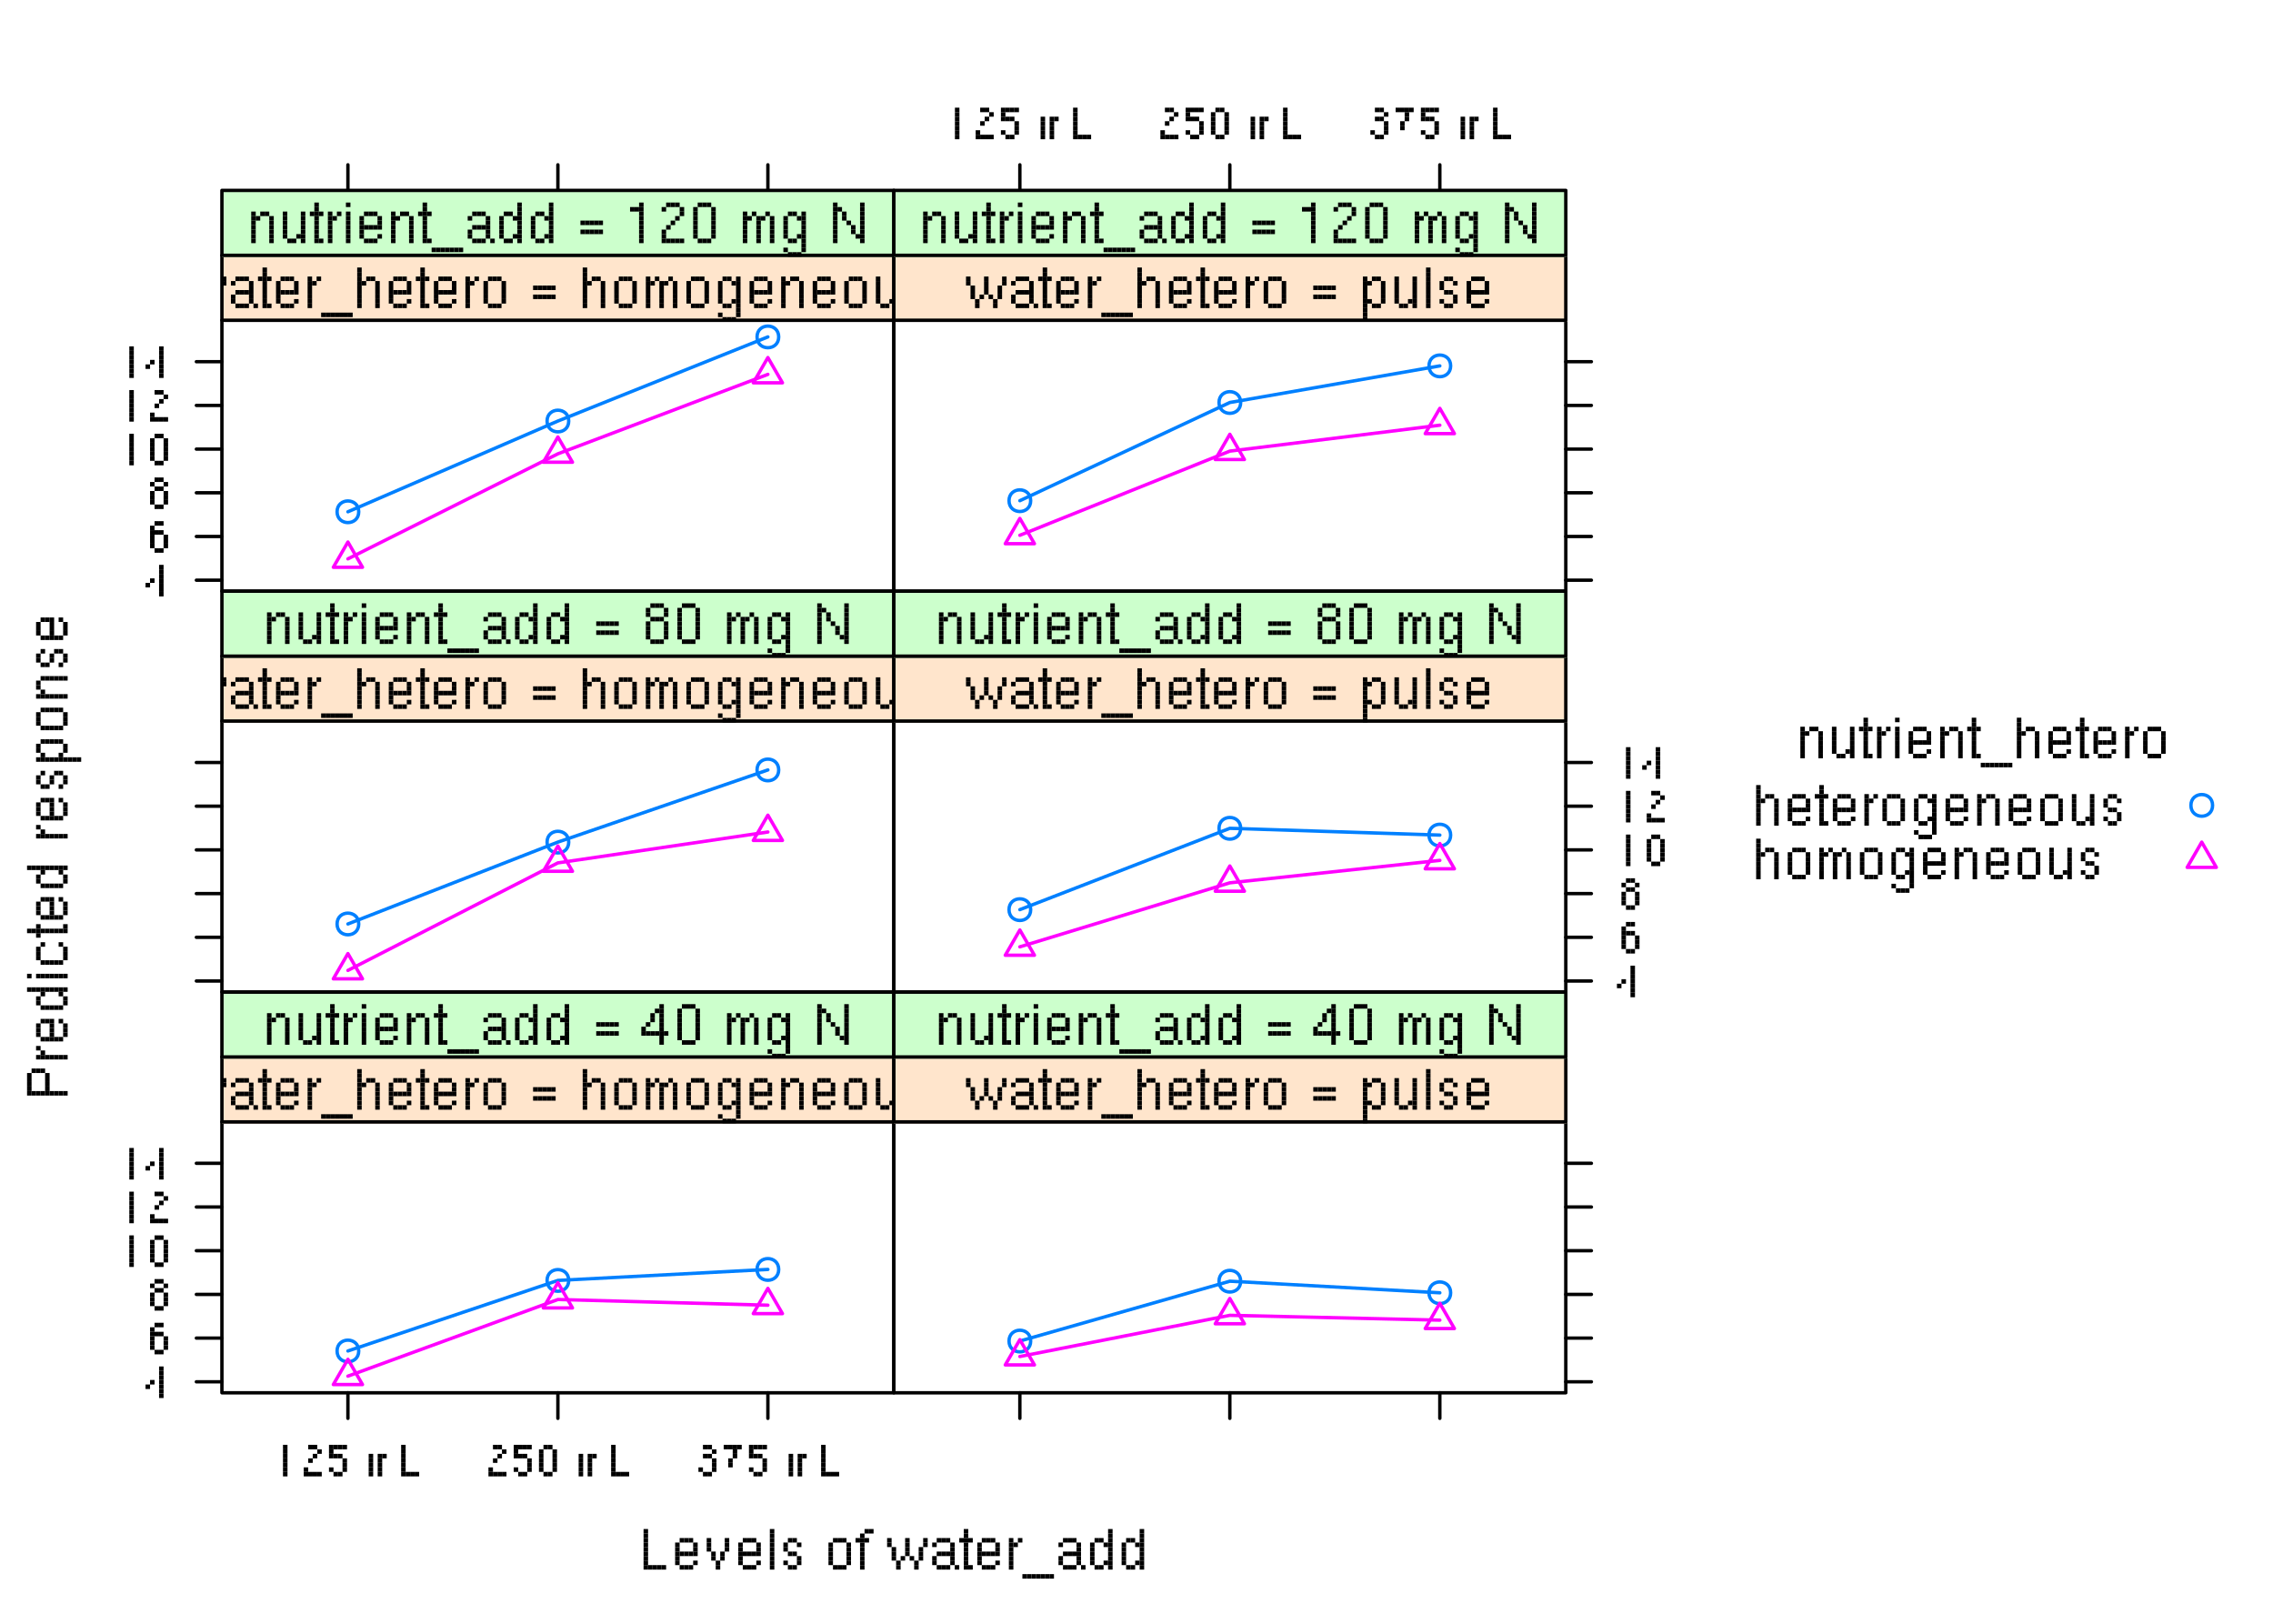 <?xml version="1.0" encoding="UTF-8"?>
<svg xmlns="http://www.w3.org/2000/svg" xmlns:xlink="http://www.w3.org/1999/xlink" width="504pt" height="360pt" viewBox="0 0 504 360" version="1.1">
<defs>
<g>
<symbol overflow="visible" id="glyph0-0">
<g transform="matrix(1,0,0,1,1,-9)">
<rect x="0" y="0" width="1" height="1"/>
<rect x="2" y="0" width="1" height="1"/>
<rect x="4" y="0" width="1" height="1"/>
<rect x="6" y="0" width="1" height="1"/>
<rect x="0" y="2" width="1" height="1"/>
<rect x="6" y="2" width="1" height="1"/>
<rect x="0" y="4" width="1" height="1"/>
<rect x="6" y="4" width="1" height="1"/>
<rect x="0" y="6" width="1" height="1"/>
<rect x="6" y="6" width="1" height="1"/>
<rect x="0" y="8" width="1" height="1"/>
<rect x="2" y="8" width="1" height="1"/>
<rect x="4" y="8" width="1" height="1"/>
<rect x="6" y="8" width="1" height="1"/>
</g>
</symbol>
<symbol overflow="visible" id="glyph0-1">
<g transform="matrix(1,0,0,1,1,-9)">
<rect x="0" y="0" width="1" height="1"/>
<rect x="0" y="1" width="1" height="1"/>
<rect x="0" y="2" width="1" height="1"/>
<rect x="0" y="3" width="1" height="1"/>
<rect x="0" y="4" width="1" height="1"/>
<rect x="0" y="5" width="1" height="1"/>
<rect x="0" y="6" width="1" height="1"/>
<rect x="0" y="7" width="1" height="1"/>
<rect x="0" y="8" width="1" height="1"/>
<rect x="1" y="8" width="1" height="1"/>
<rect x="2" y="8" width="1" height="1"/>
<rect x="3" y="8" width="1" height="1"/>
<rect x="4" y="8" width="1" height="1"/>
</g>
</symbol>
<symbol overflow="visible" id="glyph0-2">
<g transform="matrix(1,0,0,1,1,-7)">
<rect x="1" y="0" width="1" height="1"/>
<rect x="2" y="0" width="1" height="1"/>
<rect x="3" y="0" width="1" height="1"/>
<rect x="0" y="1" width="1" height="1"/>
<rect x="4" y="1" width="1" height="1"/>
<rect x="0" y="2" width="1" height="1"/>
<rect x="4" y="2" width="1" height="1"/>
<rect x="0" y="3" width="1" height="1"/>
<rect x="1" y="3" width="1" height="1"/>
<rect x="2" y="3" width="1" height="1"/>
<rect x="3" y="3" width="1" height="1"/>
<rect x="4" y="3" width="1" height="1"/>
<rect x="0" y="4" width="1" height="1"/>
<rect x="0" y="5" width="1" height="1"/>
<rect x="4" y="5" width="1" height="1"/>
<rect x="1" y="6" width="1" height="1"/>
<rect x="2" y="6" width="1" height="1"/>
<rect x="3" y="6" width="1" height="1"/>
</g>
</symbol>
<symbol overflow="visible" id="glyph0-3">
<g transform="matrix(1,0,0,1,1,-7)">
<rect x="0" y="0" width="1" height="1"/>
<rect x="4" y="0" width="1" height="1"/>
<rect x="0" y="1" width="1" height="1"/>
<rect x="4" y="1" width="1" height="1"/>
<rect x="0" y="2" width="1" height="1"/>
<rect x="4" y="2" width="1" height="1"/>
<rect x="1" y="3" width="1" height="1"/>
<rect x="3" y="3" width="1" height="1"/>
<rect x="1" y="4" width="1" height="1"/>
<rect x="3" y="4" width="1" height="1"/>
<rect x="2" y="5" width="1" height="1"/>
<rect x="2" y="6" width="1" height="1"/>
</g>
</symbol>
<symbol overflow="visible" id="glyph0-4">
<g transform="matrix(1,0,0,1,1,-9)">
<rect x="0" y="0" width="1" height="1"/>
<rect x="0" y="1" width="1" height="1"/>
<rect x="0" y="2" width="1" height="1"/>
<rect x="0" y="3" width="1" height="1"/>
<rect x="0" y="4" width="1" height="1"/>
<rect x="0" y="5" width="1" height="1"/>
<rect x="0" y="6" width="1" height="1"/>
<rect x="0" y="7" width="1" height="1"/>
<rect x="0" y="8" width="1" height="1"/>
</g>
</symbol>
<symbol overflow="visible" id="glyph0-5">
<g transform="matrix(1,0,0,1,1,-7)">
<rect x="1" y="0" width="1" height="1"/>
<rect x="2" y="0" width="1" height="1"/>
<rect x="0" y="1" width="1" height="1"/>
<rect x="3" y="1" width="1" height="1"/>
<rect x="0" y="2" width="1" height="1"/>
<rect x="1" y="3" width="1" height="1"/>
<rect x="2" y="3" width="1" height="1"/>
<rect x="3" y="4" width="1" height="1"/>
<rect x="0" y="5" width="1" height="1"/>
<rect x="3" y="5" width="1" height="1"/>
<rect x="1" y="6" width="1" height="1"/>
<rect x="2" y="6" width="1" height="1"/>
</g>
</symbol>
<symbol overflow="visible" id="glyph0-6">
<g transform="matrix(1,0,0,1,0,-1)">
</g>
</symbol>
<symbol overflow="visible" id="glyph0-7">
<g transform="matrix(1,0,0,1,1,-7)">
<rect x="1" y="0" width="1" height="1"/>
<rect x="2" y="0" width="1" height="1"/>
<rect x="3" y="0" width="1" height="1"/>
<rect x="0" y="1" width="1" height="1"/>
<rect x="4" y="1" width="1" height="1"/>
<rect x="0" y="2" width="1" height="1"/>
<rect x="4" y="2" width="1" height="1"/>
<rect x="0" y="3" width="1" height="1"/>
<rect x="4" y="3" width="1" height="1"/>
<rect x="0" y="4" width="1" height="1"/>
<rect x="4" y="4" width="1" height="1"/>
<rect x="0" y="5" width="1" height="1"/>
<rect x="4" y="5" width="1" height="1"/>
<rect x="1" y="6" width="1" height="1"/>
<rect x="2" y="6" width="1" height="1"/>
<rect x="3" y="6" width="1" height="1"/>
</g>
</symbol>
<symbol overflow="visible" id="glyph0-8">
<g transform="matrix(1,0,0,1,0,-9)">
<rect x="2" y="0" width="1" height="1"/>
<rect x="3" y="0" width="1" height="1"/>
<rect x="1" y="1" width="1" height="1"/>
<rect x="0" y="2" width="1" height="1"/>
<rect x="1" y="2" width="1" height="1"/>
<rect x="2" y="2" width="1" height="1"/>
<rect x="1" y="3" width="1" height="1"/>
<rect x="1" y="4" width="1" height="1"/>
<rect x="1" y="5" width="1" height="1"/>
<rect x="1" y="6" width="1" height="1"/>
<rect x="1" y="7" width="1" height="1"/>
<rect x="1" y="8" width="1" height="1"/>
</g>
</symbol>
<symbol overflow="visible" id="glyph0-9">
<g transform="matrix(1,0,0,1,0,-7)">
<rect x="0" y="0" width="1" height="1"/>
<rect x="4" y="0" width="1" height="1"/>
<rect x="8" y="0" width="1" height="1"/>
<rect x="0" y="1" width="1" height="1"/>
<rect x="4" y="1" width="1" height="1"/>
<rect x="8" y="1" width="1" height="1"/>
<rect x="1" y="2" width="1" height="1"/>
<rect x="4" y="2" width="1" height="1"/>
<rect x="7" y="2" width="1" height="1"/>
<rect x="1" y="3" width="1" height="1"/>
<rect x="4" y="3" width="1" height="1"/>
<rect x="7" y="3" width="1" height="1"/>
<rect x="1" y="4" width="1" height="1"/>
<rect x="3" y="4" width="1" height="1"/>
<rect x="5" y="4" width="1" height="1"/>
<rect x="7" y="4" width="1" height="1"/>
<rect x="2" y="5" width="1" height="1"/>
<rect x="6" y="5" width="1" height="1"/>
<rect x="2" y="6" width="1" height="1"/>
<rect x="6" y="6" width="1" height="1"/>
</g>
</symbol>
<symbol overflow="visible" id="glyph0-10">
<g transform="matrix(1,0,0,1,1,-7)">
<rect x="1" y="0" width="1" height="1"/>
<rect x="2" y="0" width="1" height="1"/>
<rect x="3" y="0" width="1" height="1"/>
<rect x="0" y="1" width="1" height="1"/>
<rect x="4" y="1" width="1" height="1"/>
<rect x="4" y="2" width="1" height="1"/>
<rect x="1" y="3" width="1" height="1"/>
<rect x="2" y="3" width="1" height="1"/>
<rect x="3" y="3" width="1" height="1"/>
<rect x="4" y="3" width="1" height="1"/>
<rect x="0" y="4" width="1" height="1"/>
<rect x="4" y="4" width="1" height="1"/>
<rect x="0" y="5" width="1" height="1"/>
<rect x="4" y="5" width="1" height="1"/>
<rect x="1" y="6" width="1" height="1"/>
<rect x="2" y="6" width="1" height="1"/>
<rect x="3" y="6" width="1" height="1"/>
<rect x="5" y="6" width="1" height="1"/>
</g>
</symbol>
<symbol overflow="visible" id="glyph0-11">
<g transform="matrix(1,0,0,1,0,-9)">
<rect x="1" y="0" width="1" height="1"/>
<rect x="1" y="1" width="1" height="1"/>
<rect x="0" y="2" width="1" height="1"/>
<rect x="1" y="2" width="1" height="1"/>
<rect x="2" y="2" width="1" height="1"/>
<rect x="1" y="3" width="1" height="1"/>
<rect x="1" y="4" width="1" height="1"/>
<rect x="1" y="5" width="1" height="1"/>
<rect x="1" y="6" width="1" height="1"/>
<rect x="1" y="7" width="1" height="1"/>
<rect x="1" y="8" width="1" height="1"/>
<rect x="2" y="8" width="1" height="1"/>
</g>
</symbol>
<symbol overflow="visible" id="glyph0-12">
<g transform="matrix(1,0,0,1,1,-7)">
<rect x="0" y="0" width="1" height="1"/>
<rect x="2" y="0" width="1" height="1"/>
<rect x="0" y="1" width="1" height="1"/>
<rect x="1" y="1" width="1" height="1"/>
<rect x="0" y="2" width="1" height="1"/>
<rect x="0" y="3" width="1" height="1"/>
<rect x="0" y="4" width="1" height="1"/>
<rect x="0" y="5" width="1" height="1"/>
<rect x="0" y="6" width="1" height="1"/>
</g>
</symbol>
<symbol overflow="visible" id="glyph0-13">
<g transform="matrix(1,0,0,1,0,1)">
<rect x="0" y="0" width="1" height="1"/>
<rect x="1" y="0" width="1" height="1"/>
<rect x="2" y="0" width="1" height="1"/>
<rect x="3" y="0" width="1" height="1"/>
<rect x="4" y="0" width="1" height="1"/>
<rect x="5" y="0" width="1" height="1"/>
<rect x="6" y="0" width="1" height="1"/>
</g>
</symbol>
<symbol overflow="visible" id="glyph0-14">
<g transform="matrix(1,0,0,1,1,-9)">
<rect x="4" y="0" width="1" height="1"/>
<rect x="4" y="1" width="1" height="1"/>
<rect x="1" y="2" width="1" height="1"/>
<rect x="2" y="2" width="1" height="1"/>
<rect x="4" y="2" width="1" height="1"/>
<rect x="0" y="3" width="1" height="1"/>
<rect x="3" y="3" width="1" height="1"/>
<rect x="4" y="3" width="1" height="1"/>
<rect x="0" y="4" width="1" height="1"/>
<rect x="4" y="4" width="1" height="1"/>
<rect x="0" y="5" width="1" height="1"/>
<rect x="4" y="5" width="1" height="1"/>
<rect x="0" y="6" width="1" height="1"/>
<rect x="4" y="6" width="1" height="1"/>
<rect x="0" y="7" width="1" height="1"/>
<rect x="3" y="7" width="1" height="1"/>
<rect x="4" y="7" width="1" height="1"/>
<rect x="1" y="8" width="1" height="1"/>
<rect x="2" y="8" width="1" height="1"/>
<rect x="4" y="8" width="1" height="1"/>
</g>
</symbol>
<symbol overflow="visible" id="glyph0-15">
<g transform="matrix(1,0,0,1,1,-5)">
<rect x="0" y="0" width="1" height="1"/>
<rect x="1" y="0" width="1" height="1"/>
<rect x="2" y="0" width="1" height="1"/>
<rect x="3" y="0" width="1" height="1"/>
<rect x="4" y="0" width="1" height="1"/>
<rect x="0" y="2" width="1" height="1"/>
<rect x="1" y="2" width="1" height="1"/>
<rect x="2" y="2" width="1" height="1"/>
<rect x="3" y="2" width="1" height="1"/>
<rect x="4" y="2" width="1" height="1"/>
</g>
</symbol>
<symbol overflow="visible" id="glyph0-16">
<g transform="matrix(1,0,0,1,1,-9)">
<rect x="0" y="0" width="1" height="1"/>
<rect x="0" y="1" width="1" height="1"/>
<rect x="0" y="2" width="1" height="1"/>
<rect x="2" y="2" width="1" height="1"/>
<rect x="3" y="2" width="1" height="1"/>
<rect x="0" y="3" width="1" height="1"/>
<rect x="1" y="3" width="1" height="1"/>
<rect x="4" y="3" width="1" height="1"/>
<rect x="0" y="4" width="1" height="1"/>
<rect x="4" y="4" width="1" height="1"/>
<rect x="0" y="5" width="1" height="1"/>
<rect x="4" y="5" width="1" height="1"/>
<rect x="0" y="6" width="1" height="1"/>
<rect x="4" y="6" width="1" height="1"/>
<rect x="0" y="7" width="1" height="1"/>
<rect x="4" y="7" width="1" height="1"/>
<rect x="0" y="8" width="1" height="1"/>
<rect x="4" y="8" width="1" height="1"/>
</g>
</symbol>
<symbol overflow="visible" id="glyph0-17">
<g transform="matrix(1,0,0,1,1,-7)">
<rect x="0" y="0" width="1" height="1"/>
<rect x="2" y="0" width="1" height="1"/>
<rect x="5" y="0" width="1" height="1"/>
<rect x="0" y="1" width="1" height="1"/>
<rect x="1" y="1" width="1" height="1"/>
<rect x="3" y="1" width="1" height="1"/>
<rect x="4" y="1" width="1" height="1"/>
<rect x="6" y="1" width="1" height="1"/>
<rect x="0" y="2" width="1" height="1"/>
<rect x="3" y="2" width="1" height="1"/>
<rect x="6" y="2" width="1" height="1"/>
<rect x="0" y="3" width="1" height="1"/>
<rect x="3" y="3" width="1" height="1"/>
<rect x="6" y="3" width="1" height="1"/>
<rect x="0" y="4" width="1" height="1"/>
<rect x="3" y="4" width="1" height="1"/>
<rect x="6" y="4" width="1" height="1"/>
<rect x="0" y="5" width="1" height="1"/>
<rect x="3" y="5" width="1" height="1"/>
<rect x="6" y="5" width="1" height="1"/>
<rect x="0" y="6" width="1" height="1"/>
<rect x="3" y="6" width="1" height="1"/>
<rect x="6" y="6" width="1" height="1"/>
</g>
</symbol>
<symbol overflow="visible" id="glyph0-18">
<g transform="matrix(1,0,0,1,1,-7)">
<rect x="1" y="0" width="1" height="1"/>
<rect x="2" y="0" width="1" height="1"/>
<rect x="4" y="0" width="1" height="1"/>
<rect x="0" y="1" width="1" height="1"/>
<rect x="3" y="1" width="1" height="1"/>
<rect x="4" y="1" width="1" height="1"/>
<rect x="0" y="2" width="1" height="1"/>
<rect x="4" y="2" width="1" height="1"/>
<rect x="0" y="3" width="1" height="1"/>
<rect x="4" y="3" width="1" height="1"/>
<rect x="0" y="4" width="1" height="1"/>
<rect x="4" y="4" width="1" height="1"/>
<rect x="0" y="5" width="1" height="1"/>
<rect x="3" y="5" width="1" height="1"/>
<rect x="4" y="5" width="1" height="1"/>
<rect x="1" y="6" width="1" height="1"/>
<rect x="2" y="6" width="1" height="1"/>
<rect x="4" y="6" width="1" height="1"/>
<rect x="4" y="7" width="1" height="1"/>
<rect x="0" y="8" width="1" height="1"/>
<rect x="4" y="8" width="1" height="1"/>
<rect x="1" y="9" width="1" height="1"/>
<rect x="2" y="9" width="1" height="1"/>
<rect x="3" y="9" width="1" height="1"/>
</g>
</symbol>
<symbol overflow="visible" id="glyph0-19">
<g transform="matrix(1,0,0,1,1,-7)">
<rect x="0" y="0" width="1" height="1"/>
<rect x="2" y="0" width="1" height="1"/>
<rect x="3" y="0" width="1" height="1"/>
<rect x="0" y="1" width="1" height="1"/>
<rect x="1" y="1" width="1" height="1"/>
<rect x="4" y="1" width="1" height="1"/>
<rect x="0" y="2" width="1" height="1"/>
<rect x="4" y="2" width="1" height="1"/>
<rect x="0" y="3" width="1" height="1"/>
<rect x="4" y="3" width="1" height="1"/>
<rect x="0" y="4" width="1" height="1"/>
<rect x="4" y="4" width="1" height="1"/>
<rect x="0" y="5" width="1" height="1"/>
<rect x="4" y="5" width="1" height="1"/>
<rect x="0" y="6" width="1" height="1"/>
<rect x="4" y="6" width="1" height="1"/>
</g>
</symbol>
<symbol overflow="visible" id="glyph0-20">
<g transform="matrix(1,0,0,1,1,-7)">
<rect x="0" y="0" width="1" height="1"/>
<rect x="4" y="0" width="1" height="1"/>
<rect x="0" y="1" width="1" height="1"/>
<rect x="4" y="1" width="1" height="1"/>
<rect x="0" y="2" width="1" height="1"/>
<rect x="4" y="2" width="1" height="1"/>
<rect x="0" y="3" width="1" height="1"/>
<rect x="4" y="3" width="1" height="1"/>
<rect x="0" y="4" width="1" height="1"/>
<rect x="4" y="4" width="1" height="1"/>
<rect x="0" y="5" width="1" height="1"/>
<rect x="3" y="5" width="1" height="1"/>
<rect x="4" y="5" width="1" height="1"/>
<rect x="1" y="6" width="1" height="1"/>
<rect x="2" y="6" width="1" height="1"/>
<rect x="4" y="6" width="1" height="1"/>
</g>
</symbol>
<symbol overflow="visible" id="glyph0-21">
<g transform="matrix(1,0,0,1,1,-9)">
<rect x="0" y="0" width="1" height="1"/>
<rect x="0" y="2" width="1" height="1"/>
<rect x="0" y="3" width="1" height="1"/>
<rect x="0" y="4" width="1" height="1"/>
<rect x="0" y="5" width="1" height="1"/>
<rect x="0" y="6" width="1" height="1"/>
<rect x="0" y="7" width="1" height="1"/>
<rect x="0" y="8" width="1" height="1"/>
</g>
</symbol>
<symbol overflow="visible" id="glyph0-22">
<g transform="matrix(1,0,0,1,0,-9)">
<rect x="4" y="0" width="1" height="1"/>
<rect x="3" y="1" width="1" height="1"/>
<rect x="4" y="1" width="1" height="1"/>
<rect x="2" y="2" width="1" height="1"/>
<rect x="4" y="2" width="1" height="1"/>
<rect x="2" y="3" width="1" height="1"/>
<rect x="4" y="3" width="1" height="1"/>
<rect x="1" y="4" width="1" height="1"/>
<rect x="4" y="4" width="1" height="1"/>
<rect x="0" y="5" width="1" height="1"/>
<rect x="4" y="5" width="1" height="1"/>
<rect x="0" y="6" width="1" height="1"/>
<rect x="1" y="6" width="1" height="1"/>
<rect x="2" y="6" width="1" height="1"/>
<rect x="3" y="6" width="1" height="1"/>
<rect x="4" y="6" width="1" height="1"/>
<rect x="5" y="6" width="1" height="1"/>
<rect x="4" y="7" width="1" height="1"/>
<rect x="4" y="8" width="1" height="1"/>
</g>
</symbol>
<symbol overflow="visible" id="glyph0-23">
<g transform="matrix(1,0,0,1,1,-9)">
<rect x="1" y="0" width="1" height="1"/>
<rect x="2" y="0" width="1" height="1"/>
<rect x="3" y="0" width="1" height="1"/>
<rect x="0" y="1" width="1" height="1"/>
<rect x="4" y="1" width="1" height="1"/>
<rect x="0" y="2" width="1" height="1"/>
<rect x="4" y="2" width="1" height="1"/>
<rect x="0" y="3" width="1" height="1"/>
<rect x="4" y="3" width="1" height="1"/>
<rect x="0" y="4" width="1" height="1"/>
<rect x="4" y="4" width="1" height="1"/>
<rect x="0" y="5" width="1" height="1"/>
<rect x="4" y="5" width="1" height="1"/>
<rect x="0" y="6" width="1" height="1"/>
<rect x="4" y="6" width="1" height="1"/>
<rect x="0" y="7" width="1" height="1"/>
<rect x="4" y="7" width="1" height="1"/>
<rect x="1" y="8" width="1" height="1"/>
<rect x="2" y="8" width="1" height="1"/>
<rect x="3" y="8" width="1" height="1"/>
</g>
</symbol>
<symbol overflow="visible" id="glyph0-24">
<g transform="matrix(1,0,0,1,1,-9)">
<rect x="0" y="0" width="1" height="1"/>
<rect x="6" y="0" width="1" height="1"/>
<rect x="0" y="1" width="1" height="1"/>
<rect x="1" y="1" width="1" height="1"/>
<rect x="6" y="1" width="1" height="1"/>
<rect x="0" y="2" width="1" height="1"/>
<rect x="2" y="2" width="1" height="1"/>
<rect x="6" y="2" width="1" height="1"/>
<rect x="0" y="3" width="1" height="1"/>
<rect x="2" y="3" width="1" height="1"/>
<rect x="6" y="3" width="1" height="1"/>
<rect x="0" y="4" width="1" height="1"/>
<rect x="3" y="4" width="1" height="1"/>
<rect x="6" y="4" width="1" height="1"/>
<rect x="0" y="5" width="1" height="1"/>
<rect x="4" y="5" width="1" height="1"/>
<rect x="6" y="5" width="1" height="1"/>
<rect x="0" y="6" width="1" height="1"/>
<rect x="4" y="6" width="1" height="1"/>
<rect x="6" y="6" width="1" height="1"/>
<rect x="0" y="7" width="1" height="1"/>
<rect x="5" y="7" width="1" height="1"/>
<rect x="6" y="7" width="1" height="1"/>
<rect x="0" y="8" width="1" height="1"/>
<rect x="6" y="8" width="1" height="1"/>
</g>
</symbol>
<symbol overflow="visible" id="glyph0-25">
<g transform="matrix(1,0,0,1,1,-7)">
<rect x="0" y="0" width="1" height="1"/>
<rect x="2" y="0" width="1" height="1"/>
<rect x="3" y="0" width="1" height="1"/>
<rect x="0" y="1" width="1" height="1"/>
<rect x="1" y="1" width="1" height="1"/>
<rect x="4" y="1" width="1" height="1"/>
<rect x="0" y="2" width="1" height="1"/>
<rect x="4" y="2" width="1" height="1"/>
<rect x="0" y="3" width="1" height="1"/>
<rect x="4" y="3" width="1" height="1"/>
<rect x="0" y="4" width="1" height="1"/>
<rect x="4" y="4" width="1" height="1"/>
<rect x="0" y="5" width="1" height="1"/>
<rect x="1" y="5" width="1" height="1"/>
<rect x="4" y="5" width="1" height="1"/>
<rect x="0" y="6" width="1" height="1"/>
<rect x="2" y="6" width="1" height="1"/>
<rect x="3" y="6" width="1" height="1"/>
<rect x="0" y="7" width="1" height="1"/>
<rect x="0" y="8" width="1" height="1"/>
<rect x="0" y="9" width="1" height="1"/>
</g>
</symbol>
<symbol overflow="visible" id="glyph0-26">
<g transform="matrix(1,0,0,1,1,-9)">
<rect x="1" y="0" width="1" height="1"/>
<rect x="2" y="0" width="1" height="1"/>
<rect x="3" y="0" width="1" height="1"/>
<rect x="0" y="1" width="1" height="1"/>
<rect x="4" y="1" width="1" height="1"/>
<rect x="0" y="2" width="1" height="1"/>
<rect x="4" y="2" width="1" height="1"/>
<rect x="1" y="3" width="1" height="1"/>
<rect x="2" y="3" width="1" height="1"/>
<rect x="3" y="3" width="1" height="1"/>
<rect x="0" y="4" width="1" height="1"/>
<rect x="4" y="4" width="1" height="1"/>
<rect x="0" y="5" width="1" height="1"/>
<rect x="4" y="5" width="1" height="1"/>
<rect x="0" y="6" width="1" height="1"/>
<rect x="4" y="6" width="1" height="1"/>
<rect x="0" y="7" width="1" height="1"/>
<rect x="4" y="7" width="1" height="1"/>
<rect x="1" y="8" width="1" height="1"/>
<rect x="2" y="8" width="1" height="1"/>
<rect x="3" y="8" width="1" height="1"/>
</g>
</symbol>
<symbol overflow="visible" id="glyph0-27">
<g transform="matrix(1,0,0,1,1,-9)">
<rect x="2" y="0" width="1" height="1"/>
<rect x="0" y="1" width="1" height="1"/>
<rect x="1" y="1" width="1" height="1"/>
<rect x="2" y="1" width="1" height="1"/>
<rect x="2" y="2" width="1" height="1"/>
<rect x="2" y="3" width="1" height="1"/>
<rect x="2" y="4" width="1" height="1"/>
<rect x="2" y="5" width="1" height="1"/>
<rect x="2" y="6" width="1" height="1"/>
<rect x="2" y="7" width="1" height="1"/>
<rect x="2" y="8" width="1" height="1"/>
</g>
</symbol>
<symbol overflow="visible" id="glyph0-28">
<g transform="matrix(1,0,0,1,1,-9)">
<rect x="1" y="0" width="1" height="1"/>
<rect x="2" y="0" width="1" height="1"/>
<rect x="3" y="0" width="1" height="1"/>
<rect x="0" y="1" width="1" height="1"/>
<rect x="4" y="1" width="1" height="1"/>
<rect x="4" y="2" width="1" height="1"/>
<rect x="3" y="3" width="1" height="1"/>
<rect x="2" y="4" width="1" height="1"/>
<rect x="1" y="5" width="1" height="1"/>
<rect x="0" y="6" width="1" height="1"/>
<rect x="0" y="7" width="1" height="1"/>
<rect x="0" y="8" width="1" height="1"/>
<rect x="1" y="8" width="1" height="1"/>
<rect x="2" y="8" width="1" height="1"/>
<rect x="3" y="8" width="1" height="1"/>
<rect x="4" y="8" width="1" height="1"/>
</g>
</symbol>
<symbol overflow="visible" id="glyph1-0">
<g transform="matrix(1,0,0,1,-9,-8)">
<rect x="0" y="0" width="1" height="1"/>
<rect x="2" y="0" width="1" height="1"/>
<rect x="4" y="0" width="1" height="1"/>
<rect x="6" y="0" width="1" height="1"/>
<rect x="8" y="0" width="1" height="1"/>
<rect x="0" y="2" width="1" height="1"/>
<rect x="8" y="2" width="1" height="1"/>
<rect x="0" y="4" width="1" height="1"/>
<rect x="8" y="4" width="1" height="1"/>
<rect x="0" y="6" width="1" height="1"/>
<rect x="2" y="6" width="1" height="1"/>
<rect x="4" y="6" width="1" height="1"/>
<rect x="6" y="6" width="1" height="1"/>
<rect x="8" y="6" width="1" height="1"/>
</g>
</symbol>
<symbol overflow="visible" id="glyph1-1">
<g transform="matrix(1,0,0,1,-9,-7)">
<rect x="1" y="0" width="1" height="1"/>
<rect x="2" y="0" width="1" height="1"/>
<rect x="3" y="0" width="1" height="1"/>
<rect x="0" y="1" width="1" height="1"/>
<rect x="4" y="1" width="1" height="1"/>
<rect x="0" y="2" width="1" height="1"/>
<rect x="4" y="2" width="1" height="1"/>
<rect x="0" y="3" width="1" height="1"/>
<rect x="4" y="3" width="1" height="1"/>
<rect x="0" y="4" width="1" height="1"/>
<rect x="4" y="4" width="1" height="1"/>
<rect x="0" y="5" width="1" height="1"/>
<rect x="1" y="5" width="1" height="1"/>
<rect x="2" y="5" width="1" height="1"/>
<rect x="3" y="5" width="1" height="1"/>
<rect x="4" y="5" width="1" height="1"/>
<rect x="5" y="5" width="1" height="1"/>
<rect x="6" y="5" width="1" height="1"/>
<rect x="7" y="5" width="1" height="1"/>
<rect x="8" y="5" width="1" height="1"/>
</g>
</symbol>
<symbol overflow="visible" id="glyph1-2">
<g transform="matrix(1,0,0,1,-7,-4)">
<rect x="0" y="0" width="1" height="1"/>
<rect x="1" y="1" width="1" height="1"/>
<rect x="0" y="2" width="1" height="1"/>
<rect x="1" y="2" width="1" height="1"/>
<rect x="2" y="2" width="1" height="1"/>
<rect x="3" y="2" width="1" height="1"/>
<rect x="4" y="2" width="1" height="1"/>
<rect x="5" y="2" width="1" height="1"/>
<rect x="6" y="2" width="1" height="1"/>
</g>
</symbol>
<symbol overflow="visible" id="glyph1-3">
<g transform="matrix(1,0,0,1,-7,-6)">
<rect x="1" y="0" width="1" height="1"/>
<rect x="2" y="0" width="1" height="1"/>
<rect x="3" y="0" width="1" height="1"/>
<rect x="5" y="0" width="1" height="1"/>
<rect x="0" y="1" width="1" height="1"/>
<rect x="3" y="1" width="1" height="1"/>
<rect x="6" y="1" width="1" height="1"/>
<rect x="0" y="2" width="1" height="1"/>
<rect x="3" y="2" width="1" height="1"/>
<rect x="6" y="2" width="1" height="1"/>
<rect x="0" y="3" width="1" height="1"/>
<rect x="3" y="3" width="1" height="1"/>
<rect x="6" y="3" width="1" height="1"/>
<rect x="1" y="4" width="1" height="1"/>
<rect x="2" y="4" width="1" height="1"/>
<rect x="3" y="4" width="1" height="1"/>
<rect x="4" y="4" width="1" height="1"/>
<rect x="5" y="4" width="1" height="1"/>
</g>
</symbol>
<symbol overflow="visible" id="glyph1-4">
<g transform="matrix(1,0,0,1,-9,-6)">
<rect x="0" y="0" width="1" height="1"/>
<rect x="1" y="0" width="1" height="1"/>
<rect x="2" y="0" width="1" height="1"/>
<rect x="3" y="0" width="1" height="1"/>
<rect x="4" y="0" width="1" height="1"/>
<rect x="5" y="0" width="1" height="1"/>
<rect x="6" y="0" width="1" height="1"/>
<rect x="7" y="0" width="1" height="1"/>
<rect x="8" y="0" width="1" height="1"/>
<rect x="3" y="1" width="1" height="1"/>
<rect x="7" y="1" width="1" height="1"/>
<rect x="2" y="2" width="1" height="1"/>
<rect x="8" y="2" width="1" height="1"/>
<rect x="2" y="3" width="1" height="1"/>
<rect x="8" y="3" width="1" height="1"/>
<rect x="3" y="4" width="1" height="1"/>
<rect x="4" y="4" width="1" height="1"/>
<rect x="5" y="4" width="1" height="1"/>
<rect x="6" y="4" width="1" height="1"/>
<rect x="7" y="4" width="1" height="1"/>
</g>
</symbol>
<symbol overflow="visible" id="glyph1-5">
<g transform="matrix(1,0,0,1,-9,-3)">
<rect x="0" y="1" width="1" height="1"/>
<rect x="2" y="1" width="1" height="1"/>
<rect x="3" y="1" width="1" height="1"/>
<rect x="4" y="1" width="1" height="1"/>
<rect x="5" y="1" width="1" height="1"/>
<rect x="6" y="1" width="1" height="1"/>
<rect x="7" y="1" width="1" height="1"/>
<rect x="8" y="1" width="1" height="1"/>
</g>
</symbol>
<symbol overflow="visible" id="glyph1-6">
<g transform="matrix(1,0,0,1,-7,-6)">
<rect x="1" y="0" width="1" height="1"/>
<rect x="5" y="0" width="1" height="1"/>
<rect x="0" y="1" width="1" height="1"/>
<rect x="6" y="1" width="1" height="1"/>
<rect x="0" y="2" width="1" height="1"/>
<rect x="6" y="2" width="1" height="1"/>
<rect x="0" y="3" width="1" height="1"/>
<rect x="6" y="3" width="1" height="1"/>
<rect x="1" y="4" width="1" height="1"/>
<rect x="2" y="4" width="1" height="1"/>
<rect x="3" y="4" width="1" height="1"/>
<rect x="4" y="4" width="1" height="1"/>
<rect x="5" y="4" width="1" height="1"/>
</g>
</symbol>
<symbol overflow="visible" id="glyph1-7">
<g transform="matrix(1,0,0,1,-9,-4)">
<rect x="2" y="1" width="1" height="1"/>
<rect x="8" y="1" width="1" height="1"/>
<rect x="0" y="2" width="1" height="1"/>
<rect x="1" y="2" width="1" height="1"/>
<rect x="2" y="2" width="1" height="1"/>
<rect x="3" y="2" width="1" height="1"/>
<rect x="4" y="2" width="1" height="1"/>
<rect x="5" y="2" width="1" height="1"/>
<rect x="6" y="2" width="1" height="1"/>
<rect x="7" y="2" width="1" height="1"/>
<rect x="8" y="2" width="1" height="1"/>
<rect x="2" y="3" width="1" height="1"/>
</g>
</symbol>
<symbol overflow="visible" id="glyph1-8">
<g transform="matrix(1,0,0,1,-1,-1)">
</g>
</symbol>
<symbol overflow="visible" id="glyph1-9">
<g transform="matrix(1,0,0,1,-7,-5)">
<rect x="1" y="0" width="1" height="1"/>
<rect x="4" y="0" width="1" height="1"/>
<rect x="5" y="0" width="1" height="1"/>
<rect x="0" y="1" width="1" height="1"/>
<rect x="3" y="1" width="1" height="1"/>
<rect x="6" y="1" width="1" height="1"/>
<rect x="0" y="2" width="1" height="1"/>
<rect x="3" y="2" width="1" height="1"/>
<rect x="6" y="2" width="1" height="1"/>
<rect x="1" y="3" width="1" height="1"/>
<rect x="2" y="3" width="1" height="1"/>
<rect x="5" y="3" width="1" height="1"/>
</g>
</symbol>
<symbol overflow="visible" id="glyph1-10">
<g transform="matrix(1,0,0,1,-7,-6)">
<rect x="1" y="0" width="1" height="1"/>
<rect x="2" y="0" width="1" height="1"/>
<rect x="3" y="0" width="1" height="1"/>
<rect x="4" y="0" width="1" height="1"/>
<rect x="5" y="0" width="1" height="1"/>
<rect x="0" y="1" width="1" height="1"/>
<rect x="6" y="1" width="1" height="1"/>
<rect x="0" y="2" width="1" height="1"/>
<rect x="6" y="2" width="1" height="1"/>
<rect x="1" y="3" width="1" height="1"/>
<rect x="5" y="3" width="1" height="1"/>
<rect x="0" y="4" width="1" height="1"/>
<rect x="1" y="4" width="1" height="1"/>
<rect x="2" y="4" width="1" height="1"/>
<rect x="3" y="4" width="1" height="1"/>
<rect x="4" y="4" width="1" height="1"/>
<rect x="5" y="4" width="1" height="1"/>
<rect x="6" y="4" width="1" height="1"/>
<rect x="7" y="4" width="1" height="1"/>
<rect x="8" y="4" width="1" height="1"/>
<rect x="9" y="4" width="1" height="1"/>
</g>
</symbol>
<symbol overflow="visible" id="glyph1-11">
<g transform="matrix(1,0,0,1,-7,-6)">
<rect x="1" y="0" width="1" height="1"/>
<rect x="2" y="0" width="1" height="1"/>
<rect x="3" y="0" width="1" height="1"/>
<rect x="4" y="0" width="1" height="1"/>
<rect x="5" y="0" width="1" height="1"/>
<rect x="0" y="1" width="1" height="1"/>
<rect x="6" y="1" width="1" height="1"/>
<rect x="0" y="2" width="1" height="1"/>
<rect x="6" y="2" width="1" height="1"/>
<rect x="0" y="3" width="1" height="1"/>
<rect x="6" y="3" width="1" height="1"/>
<rect x="1" y="4" width="1" height="1"/>
<rect x="2" y="4" width="1" height="1"/>
<rect x="3" y="4" width="1" height="1"/>
<rect x="4" y="4" width="1" height="1"/>
<rect x="5" y="4" width="1" height="1"/>
</g>
</symbol>
<symbol overflow="visible" id="glyph1-12">
<g transform="matrix(1,0,0,1,-7,-6)">
<rect x="1" y="0" width="1" height="1"/>
<rect x="2" y="0" width="1" height="1"/>
<rect x="3" y="0" width="1" height="1"/>
<rect x="4" y="0" width="1" height="1"/>
<rect x="5" y="0" width="1" height="1"/>
<rect x="6" y="0" width="1" height="1"/>
<rect x="0" y="1" width="1" height="1"/>
<rect x="0" y="2" width="1" height="1"/>
<rect x="1" y="3" width="1" height="1"/>
<rect x="0" y="4" width="1" height="1"/>
<rect x="1" y="4" width="1" height="1"/>
<rect x="2" y="4" width="1" height="1"/>
<rect x="3" y="4" width="1" height="1"/>
<rect x="4" y="4" width="1" height="1"/>
<rect x="5" y="4" width="1" height="1"/>
<rect x="6" y="4" width="1" height="1"/>
</g>
</symbol>
<symbol overflow="visible" id="glyph2-0">
<g transform="matrix(1,0,0,1,0,-8)">
<rect x="4" y="1" width="1" height="1"/>
<rect x="1" y="4" width="1" height="1"/>
<rect x="1" y="7" width="1" height="1"/>
<rect x="2" y="7" width="1" height="1"/>
<rect x="4" y="7" width="1" height="1"/>
</g>
</symbol>
<symbol overflow="visible" id="glyph2-1">
<g transform="matrix(1,0,0,1,0,-8)">
<rect x="3" y="1" width="1" height="1"/>
<rect x="3" y="2" width="1" height="1"/>
<rect x="3" y="3" width="1" height="1"/>
<rect x="1" y="4" width="1" height="1"/>
<rect x="3" y="4" width="1" height="1"/>
<rect x="0" y="5" width="1" height="1"/>
<rect x="3" y="5" width="1" height="1"/>
<rect x="3" y="6" width="1" height="1"/>
<rect x="3" y="7" width="1" height="1"/>
</g>
</symbol>
<symbol overflow="visible" id="glyph2-2">
<g transform="matrix(1,0,0,1,0,-8)">
<rect x="2" y="1" width="1" height="1"/>
<rect x="3" y="1" width="1" height="1"/>
<rect x="1" y="2" width="1" height="1"/>
<rect x="1" y="3" width="1" height="1"/>
<rect x="2" y="3" width="1" height="1"/>
<rect x="3" y="3" width="1" height="1"/>
<rect x="1" y="4" width="1" height="1"/>
<rect x="4" y="4" width="1" height="1"/>
<rect x="1" y="5" width="1" height="1"/>
<rect x="4" y="5" width="1" height="1"/>
<rect x="1" y="6" width="1" height="1"/>
<rect x="4" y="6" width="1" height="1"/>
<rect x="2" y="7" width="1" height="1"/>
<rect x="3" y="7" width="1" height="1"/>
</g>
</symbol>
<symbol overflow="visible" id="glyph2-3">
<g transform="matrix(1,0,0,1,0,-8)">
<rect x="2" y="1" width="1" height="1"/>
<rect x="3" y="1" width="1" height="1"/>
<rect x="1" y="2" width="1" height="1"/>
<rect x="4" y="2" width="1" height="1"/>
<rect x="2" y="3" width="1" height="1"/>
<rect x="3" y="3" width="1" height="1"/>
<rect x="1" y="4" width="1" height="1"/>
<rect x="4" y="4" width="1" height="1"/>
<rect x="1" y="5" width="1" height="1"/>
<rect x="4" y="5" width="1" height="1"/>
<rect x="1" y="6" width="1" height="1"/>
<rect x="4" y="6" width="1" height="1"/>
<rect x="2" y="7" width="1" height="1"/>
<rect x="3" y="7" width="1" height="1"/>
</g>
</symbol>
<symbol overflow="visible" id="glyph2-4">
<g transform="matrix(1,0,0,1,0,-8)">
<rect x="2" y="1" width="1" height="1"/>
<rect x="2" y="2" width="1" height="1"/>
<rect x="2" y="3" width="1" height="1"/>
<rect x="2" y="4" width="1" height="1"/>
<rect x="2" y="5" width="1" height="1"/>
<rect x="2" y="6" width="1" height="1"/>
<rect x="2" y="7" width="1" height="1"/>
</g>
</symbol>
<symbol overflow="visible" id="glyph2-5">
<g transform="matrix(1,0,0,1,0,-8)">
<rect x="2" y="1" width="1" height="1"/>
<rect x="3" y="1" width="1" height="1"/>
<rect x="1" y="2" width="1" height="1"/>
<rect x="4" y="2" width="1" height="1"/>
<rect x="1" y="3" width="1" height="1"/>
<rect x="4" y="3" width="1" height="1"/>
<rect x="1" y="4" width="1" height="1"/>
<rect x="4" y="4" width="1" height="1"/>
<rect x="1" y="5" width="1" height="1"/>
<rect x="4" y="5" width="1" height="1"/>
<rect x="1" y="6" width="1" height="1"/>
<rect x="4" y="6" width="1" height="1"/>
<rect x="2" y="7" width="1" height="1"/>
<rect x="3" y="7" width="1" height="1"/>
</g>
</symbol>
<symbol overflow="visible" id="glyph2-6">
<g transform="matrix(1,0,0,1,0,-8)">
<rect x="2" y="1" width="1" height="1"/>
<rect x="3" y="1" width="1" height="1"/>
<rect x="4" y="2" width="1" height="1"/>
<rect x="3" y="3" width="1" height="1"/>
<rect x="2" y="4" width="1" height="1"/>
<rect x="1" y="6" width="1" height="1"/>
<rect x="1" y="7" width="1" height="1"/>
<rect x="2" y="7" width="1" height="1"/>
<rect x="3" y="7" width="1" height="1"/>
<rect x="4" y="7" width="1" height="1"/>
</g>
</symbol>
<symbol overflow="visible" id="glyph2-7">
<g transform="matrix(1,0,0,1,0,-8)">
<rect x="1" y="1" width="1" height="1"/>
<rect x="2" y="1" width="1" height="1"/>
<rect x="3" y="1" width="1" height="1"/>
<rect x="4" y="1" width="1" height="1"/>
<rect x="1" y="2" width="1" height="1"/>
<rect x="1" y="3" width="1" height="1"/>
<rect x="2" y="3" width="1" height="1"/>
<rect x="3" y="3" width="1" height="1"/>
<rect x="4" y="4" width="1" height="1"/>
<rect x="4" y="5" width="1" height="1"/>
<rect x="1" y="6" width="1" height="1"/>
<rect x="4" y="6" width="1" height="1"/>
<rect x="2" y="7" width="1" height="1"/>
<rect x="3" y="7" width="1" height="1"/>
</g>
</symbol>
<symbol overflow="visible" id="glyph2-8">
<g transform="matrix(1,0,0,1,0,-1)">
</g>
</symbol>
<symbol overflow="visible" id="glyph2-9">
<g transform="matrix(1,0,0,1,0,-6)">
<rect x="1" y="1" width="1" height="1"/>
<rect x="3" y="1" width="1" height="1"/>
<rect x="4" y="1" width="1" height="1"/>
<rect x="1" y="2" width="1" height="1"/>
<rect x="3" y="2" width="1" height="1"/>
<rect x="1" y="3" width="1" height="1"/>
<rect x="3" y="3" width="1" height="1"/>
<rect x="1" y="4" width="1" height="1"/>
<rect x="3" y="4" width="1" height="1"/>
<rect x="1" y="5" width="1" height="1"/>
<rect x="3" y="5" width="1" height="1"/>
</g>
</symbol>
<symbol overflow="visible" id="glyph2-10">
<g transform="matrix(1,0,0,1,0,-8)">
<rect x="1" y="1" width="1" height="1"/>
<rect x="1" y="2" width="1" height="1"/>
<rect x="1" y="3" width="1" height="1"/>
<rect x="1" y="4" width="1" height="1"/>
<rect x="1" y="5" width="1" height="1"/>
<rect x="1" y="6" width="1" height="1"/>
<rect x="1" y="7" width="1" height="1"/>
<rect x="2" y="7" width="1" height="1"/>
<rect x="3" y="7" width="1" height="1"/>
<rect x="4" y="7" width="1" height="1"/>
</g>
</symbol>
<symbol overflow="visible" id="glyph2-11">
<g transform="matrix(1,0,0,1,0,-8)">
<rect x="2" y="1" width="1" height="1"/>
<rect x="3" y="1" width="1" height="1"/>
<rect x="4" y="2" width="1" height="1"/>
<rect x="2" y="3" width="1" height="1"/>
<rect x="3" y="3" width="1" height="1"/>
<rect x="4" y="4" width="1" height="1"/>
<rect x="4" y="5" width="1" height="1"/>
<rect x="1" y="6" width="1" height="1"/>
<rect x="4" y="6" width="1" height="1"/>
<rect x="2" y="7" width="1" height="1"/>
<rect x="3" y="7" width="1" height="1"/>
</g>
</symbol>
<symbol overflow="visible" id="glyph2-12">
<g transform="matrix(1,0,0,1,0,-8)">
<rect x="1" y="1" width="1" height="1"/>
<rect x="2" y="1" width="1" height="1"/>
<rect x="3" y="1" width="1" height="1"/>
<rect x="4" y="1" width="1" height="1"/>
<rect x="3" y="2" width="1" height="1"/>
<rect x="3" y="3" width="1" height="1"/>
<rect x="2" y="4" width="1" height="1"/>
<rect x="2" y="5" width="1" height="1"/>
</g>
</symbol>
</g>
<clipPath id="clip1">
  <path d="M 49.207 234.332 L 199 234.332 L 199 249 L 49.207 249 Z M 49.207 234.332 "/>
</clipPath>
<clipPath id="clip2">
  <path d="M 49.207 234.332 L 199 234.332 L 199 249.73 L 49.207 249.73 Z M 49.207 234.332 "/>
</clipPath>
<clipPath id="clip3">
  <path d="M 49.207 237 L 113 237 L 113 249 L 49.207 249 Z M 49.207 237 "/>
</clipPath>
<clipPath id="clip4">
  <path d="M 129 237 L 199.199 237 L 199.199 249.73 L 129 249.73 Z M 129 237 "/>
</clipPath>
<clipPath id="clip5">
  <path d="M 49.207 219.93 L 199 219.93 L 199 235 L 49.207 235 Z M 49.207 219.93 "/>
</clipPath>
<clipPath id="clip6">
  <path d="M 198.199 234.332 L 348 234.332 L 348 249 L 198.199 249 Z M 198.199 234.332 "/>
</clipPath>
<clipPath id="clip7">
  <path d="M 198.199 234.332 L 348 234.332 L 348 249.73 L 198.199 249.73 Z M 198.199 234.332 "/>
</clipPath>
<clipPath id="clip8">
  <path d="M 302 237 L 331 237 L 331 249.73 L 302 249.73 Z M 302 237 "/>
</clipPath>
<clipPath id="clip9">
  <path d="M 198.199 219.93 L 348 219.93 L 348 235 L 198.199 235 Z M 198.199 219.93 "/>
</clipPath>
<clipPath id="clip10">
  <path d="M 49.207 145.469 L 199 145.469 L 199 160 L 49.207 160 Z M 49.207 145.469 "/>
</clipPath>
<clipPath id="clip11">
  <path d="M 49.207 145.469 L 199 145.469 L 199 160.867 L 49.207 160.867 Z M 49.207 145.469 "/>
</clipPath>
<clipPath id="clip12">
  <path d="M 49.207 148 L 113 148 L 113 160 L 49.207 160 Z M 49.207 148 "/>
</clipPath>
<clipPath id="clip13">
  <path d="M 129 148 L 199.199 148 L 199.199 160.867 L 129 160.867 Z M 129 148 "/>
</clipPath>
<clipPath id="clip14">
  <path d="M 49.207 131.07 L 199 131.07 L 199 146 L 49.207 146 Z M 49.207 131.07 "/>
</clipPath>
<clipPath id="clip15">
  <path d="M 198.199 145.469 L 348 145.469 L 348 160 L 198.199 160 Z M 198.199 145.469 "/>
</clipPath>
<clipPath id="clip16">
  <path d="M 198.199 145.469 L 348 145.469 L 348 160.867 L 198.199 160.867 Z M 198.199 145.469 "/>
</clipPath>
<clipPath id="clip17">
  <path d="M 302 148 L 331 148 L 331 160.867 L 302 160.867 Z M 302 148 "/>
</clipPath>
<clipPath id="clip18">
  <path d="M 198.199 131.07 L 348 131.07 L 348 146 L 198.199 146 Z M 198.199 131.07 "/>
</clipPath>
<clipPath id="clip19">
  <path d="M 167 71.008 L 174 71.008 L 174 78 L 167 78 Z M 167 71.008 "/>
</clipPath>
<clipPath id="clip20">
  <path d="M 49.207 56.609 L 199 56.609 L 199 72 L 49.207 72 Z M 49.207 56.609 "/>
</clipPath>
<clipPath id="clip21">
  <path d="M 49.207 59 L 113 59 L 113 71 L 49.207 71 Z M 49.207 59 "/>
</clipPath>
<clipPath id="clip22">
  <path d="M 129 59 L 199.199 59 L 199.199 72 L 129 72 Z M 129 59 "/>
</clipPath>
<clipPath id="clip23">
  <path d="M 49.207 42.207 L 199 42.207 L 199 57 L 49.207 57 Z M 49.207 42.207 "/>
</clipPath>
<clipPath id="clip24">
  <path d="M 198.199 56.609 L 348 56.609 L 348 72 L 198.199 72 Z M 198.199 56.609 "/>
</clipPath>
<clipPath id="clip25">
  <path d="M 198.199 42.207 L 348 42.207 L 348 57 L 198.199 57 Z M 198.199 42.207 "/>
</clipPath>
</defs>
<g id="surface737">
<rect x="0" y="0" width="504" height="360" style="fill:rgb(100%,100%,100%);fill-opacity:1;stroke:none;"/>
<g style="fill:rgb(0%,0%,0%);fill-opacity:1;">
  <use xlink:href="#glyph0-1" x="141.699" y="348"/>
  <use xlink:href="#glyph0-2" x="148.699" y="348"/>
  <use xlink:href="#glyph0-3" x="155.699" y="348"/>
  <use xlink:href="#glyph0-2" x="162.699" y="348"/>
  <use xlink:href="#glyph0-4" x="169.699" y="348"/>
  <use xlink:href="#glyph0-5" x="172.699" y="348"/>
  <use xlink:href="#glyph0-6" x="178.699" y="348"/>
  <use xlink:href="#glyph0-7" x="182.699" y="348"/>
  <use xlink:href="#glyph0-8" x="189.699" y="348"/>
  <use xlink:href="#glyph0-6" x="192.699" y="348"/>
  <use xlink:href="#glyph0-9" x="196.699" y="348"/>
  <use xlink:href="#glyph0-10" x="205.699" y="348"/>
  <use xlink:href="#glyph0-11" x="212.699" y="348"/>
  <use xlink:href="#glyph0-2" x="215.699" y="348"/>
  <use xlink:href="#glyph0-12" x="222.699" y="348"/>
  <use xlink:href="#glyph0-13" x="226.699" y="348"/>
  <use xlink:href="#glyph0-10" x="233.699" y="348"/>
  <use xlink:href="#glyph0-14" x="240.699" y="348"/>
  <use xlink:href="#glyph0-14" x="247.699" y="348"/>
</g>
<g style="fill:rgb(0%,0%,0%);fill-opacity:1;">
  <use xlink:href="#glyph1-1" x="15" y="243.898"/>
  <use xlink:href="#glyph1-2" x="15" y="235.898"/>
  <use xlink:href="#glyph1-3" x="15" y="231.898"/>
  <use xlink:href="#glyph1-4" x="15" y="224.898"/>
  <use xlink:href="#glyph1-5" x="15" y="217.898"/>
  <use xlink:href="#glyph1-6" x="15" y="214.898"/>
  <use xlink:href="#glyph1-7" x="15" y="207.898"/>
  <use xlink:href="#glyph1-3" x="15" y="204.898"/>
  <use xlink:href="#glyph1-4" x="15" y="197.898"/>
  <use xlink:href="#glyph1-8" x="15" y="190.898"/>
  <use xlink:href="#glyph1-2" x="15" y="186.898"/>
  <use xlink:href="#glyph1-3" x="15" y="182.898"/>
  <use xlink:href="#glyph1-9" x="15" y="175.898"/>
  <use xlink:href="#glyph1-10" x="15" y="169.898"/>
  <use xlink:href="#glyph1-11" x="15" y="162.898"/>
  <use xlink:href="#glyph1-12" x="15" y="155.898"/>
  <use xlink:href="#glyph1-9" x="15" y="148.898"/>
  <use xlink:href="#glyph1-3" x="15" y="142.898"/>
</g>
<path style="fill:none;stroke-width:0.75;stroke-linecap:round;stroke-linejoin:round;stroke:rgb(0%,0%,0%);stroke-opacity:1;stroke-miterlimit:10;" d="M 49.207 306.359 L 43.539 306.359 "/>
<path style="fill:none;stroke-width:0.75;stroke-linecap:round;stroke-linejoin:round;stroke:rgb(0%,0%,0%);stroke-opacity:1;stroke-miterlimit:10;" d="M 49.207 296.668 L 43.539 296.668 "/>
<path style="fill:none;stroke-width:0.75;stroke-linecap:round;stroke-linejoin:round;stroke:rgb(0%,0%,0%);stroke-opacity:1;stroke-miterlimit:10;" d="M 49.207 286.98 L 43.539 286.98 "/>
<path style="fill:none;stroke-width:0.75;stroke-linecap:round;stroke-linejoin:round;stroke:rgb(0%,0%,0%);stroke-opacity:1;stroke-miterlimit:10;" d="M 49.207 277.293 L 43.539 277.293 "/>
<path style="fill:none;stroke-width:0.75;stroke-linecap:round;stroke-linejoin:round;stroke:rgb(0%,0%,0%);stroke-opacity:1;stroke-miterlimit:10;" d="M 49.207 267.605 L 43.539 267.605 "/>
<path style="fill:none;stroke-width:0.75;stroke-linecap:round;stroke-linejoin:round;stroke:rgb(0%,0%,0%);stroke-opacity:1;stroke-miterlimit:10;" d="M 49.207 257.914 L 43.539 257.914 "/>
<g style="fill:rgb(0%,0%,0%);fill-opacity:1;">
  <use xlink:href="#glyph2-1" x="32.27" y="309.957"/>
</g>
<g style="fill:rgb(0%,0%,0%);fill-opacity:1;">
  <use xlink:href="#glyph2-2" x="32.27" y="300.27"/>
</g>
<g style="fill:rgb(0%,0%,0%);fill-opacity:1;">
  <use xlink:href="#glyph2-3" x="32.27" y="290.582"/>
</g>
<g style="fill:rgb(0%,0%,0%);fill-opacity:1;">
  <use xlink:href="#glyph2-4" x="26.672" y="280.895"/>
  <use xlink:href="#glyph2-5" x="32.272" y="280.895"/>
</g>
<g style="fill:rgb(0%,0%,0%);fill-opacity:1;">
  <use xlink:href="#glyph2-4" x="26.672" y="271.203"/>
  <use xlink:href="#glyph2-6" x="32.272" y="271.203"/>
</g>
<g style="fill:rgb(0%,0%,0%);fill-opacity:1;">
  <use xlink:href="#glyph2-4" x="26.672" y="261.516"/>
  <use xlink:href="#glyph2-1" x="32.272" y="261.516"/>
</g>
<path style="fill:none;stroke-width:0.75;stroke-linecap:round;stroke-linejoin:round;stroke:rgb(0%,0%,0%);stroke-opacity:1;stroke-miterlimit:10;" d="M 77.145 308.793 L 77.145 314.461 "/>
<path style="fill:none;stroke-width:0.75;stroke-linecap:round;stroke-linejoin:round;stroke:rgb(0%,0%,0%);stroke-opacity:1;stroke-miterlimit:10;" d="M 123.703 308.793 L 123.703 314.461 "/>
<path style="fill:none;stroke-width:0.75;stroke-linecap:round;stroke-linejoin:round;stroke:rgb(0%,0%,0%);stroke-opacity:1;stroke-miterlimit:10;" d="M 170.266 308.793 L 170.266 314.461 "/>
<g style="fill:rgb(0%,0%,0%);fill-opacity:1;">
  <use xlink:href="#glyph2-4" x="60.746" y="327.332"/>
  <use xlink:href="#glyph2-6" x="66.346" y="327.332"/>
  <use xlink:href="#glyph2-7" x="71.946" y="327.332"/>
  <use xlink:href="#glyph2-8" x="77.546" y="327.332"/>
  <use xlink:href="#glyph2-9" x="80.746" y="327.332"/>
  <use xlink:href="#glyph2-10" x="87.946" y="327.332"/>
</g>
<g style="fill:rgb(0%,0%,0%);fill-opacity:1;">
  <use xlink:href="#glyph2-6" x="107.305" y="327.332"/>
  <use xlink:href="#glyph2-7" x="112.905" y="327.332"/>
  <use xlink:href="#glyph2-5" x="118.505" y="327.332"/>
  <use xlink:href="#glyph2-8" x="124.105" y="327.332"/>
  <use xlink:href="#glyph2-9" x="127.305" y="327.332"/>
  <use xlink:href="#glyph2-10" x="134.505" y="327.332"/>
</g>
<g style="fill:rgb(0%,0%,0%);fill-opacity:1;">
  <use xlink:href="#glyph2-11" x="153.867" y="327.332"/>
  <use xlink:href="#glyph2-12" x="159.467" y="327.332"/>
  <use xlink:href="#glyph2-7" x="165.067" y="327.332"/>
  <use xlink:href="#glyph2-8" x="170.667" y="327.332"/>
  <use xlink:href="#glyph2-9" x="173.867" y="327.332"/>
  <use xlink:href="#glyph2-10" x="181.067" y="327.332"/>
</g>
<path style="fill:none;stroke-width:0.75;stroke-linecap:round;stroke-linejoin:round;stroke:rgb(0%,50.196%,100%);stroke-opacity:1;stroke-miterlimit:10;" d="M 79.543 299.523 C 79.543 302.723 74.742 302.723 74.742 299.523 C 74.742 296.324 79.543 296.324 79.543 299.523 "/>
<path style="fill:none;stroke-width:0.75;stroke-linecap:round;stroke-linejoin:round;stroke:rgb(0%,50.196%,100%);stroke-opacity:1;stroke-miterlimit:10;" d="M 126.105 283.883 C 126.105 287.082 121.305 287.082 121.305 283.883 C 121.305 280.684 126.105 280.684 126.105 283.883 "/>
<path style="fill:none;stroke-width:0.75;stroke-linecap:round;stroke-linejoin:round;stroke:rgb(0%,50.196%,100%);stroke-opacity:1;stroke-miterlimit:10;" d="M 172.664 281.445 C 172.664 284.645 167.863 284.645 167.863 281.445 C 167.863 278.246 172.664 278.246 172.664 281.445 "/>
<path style="fill:none;stroke-width:0.75;stroke-linecap:round;stroke-linejoin:round;stroke:rgb(0%,50.196%,100%);stroke-opacity:1;stroke-miterlimit:10;" d="M 77.145 299.523 L 123.703 283.883 L 170.266 281.445 "/>
<path style="fill:none;stroke-width:0.75;stroke-linecap:round;stroke-linejoin:round;stroke:rgb(100%,0%,100%);stroke-opacity:1;stroke-miterlimit:10;" d="M 77.145 301.371 L 80.375 306.969 L 73.91 306.969 L 77.145 301.371 "/>
<path style="fill:none;stroke-width:0.75;stroke-linecap:round;stroke-linejoin:round;stroke:rgb(100%,0%,100%);stroke-opacity:1;stroke-miterlimit:10;" d="M 123.703 284.383 L 126.938 289.98 L 120.473 289.98 L 123.703 284.383 "/>
<path style="fill:none;stroke-width:0.75;stroke-linecap:round;stroke-linejoin:round;stroke:rgb(100%,0%,100%);stroke-opacity:1;stroke-miterlimit:10;" d="M 170.266 285.645 L 173.496 291.242 L 167.031 291.242 L 170.266 285.645 "/>
<path style="fill:none;stroke-width:0.75;stroke-linecap:round;stroke-linejoin:round;stroke:rgb(100%,0%,100%);stroke-opacity:1;stroke-miterlimit:10;" d="M 77.145 305.105 L 123.703 288.113 L 170.266 289.375 "/>
<path style="fill:none;stroke-width:0.75;stroke-linecap:round;stroke-linejoin:round;stroke:rgb(0%,0%,0%);stroke-opacity:1;stroke-miterlimit:10;" d="M 49.207 308.793 L 198.199 308.793 L 198.199 248.73 L 49.207 248.73 Z M 49.207 308.793 "/>
<g clip-path="url(#clip1)" clip-rule="nonzero">
<path style=" stroke:none;fill-rule:nonzero;fill:rgb(100%,89.804%,80%);fill-opacity:1;" d="M 49.207 248.73 L 198.199 248.73 L 198.199 234.332 L 49.207 234.332 Z M 49.207 248.73 "/>
</g>
<g clip-path="url(#clip2)" clip-rule="nonzero">
<path style="fill:none;stroke-width:0.75;stroke-linecap:round;stroke-linejoin:round;stroke:rgb(100%,89.804%,80%);stroke-opacity:1;stroke-miterlimit:10;" d="M 49.207 248.73 L 198.199 248.73 L 198.199 234.332 L 49.207 234.332 Z M 49.207 248.73 "/>
</g>
<g style="fill:rgb(0%,0%,0%);fill-opacity:1;">
  <use xlink:href="#glyph0-6" x="113.203" y="246.031"/>
  <use xlink:href="#glyph0-15" x="117.203" y="246.031"/>
  <use xlink:href="#glyph0-6" x="124.203" y="246.031"/>
</g>
<g clip-path="url(#clip3)" clip-rule="nonzero">
<g style="fill:rgb(0%,0%,0%);fill-opacity:1;">
  <use xlink:href="#glyph0-9" x="41.203" y="246.031"/>
  <use xlink:href="#glyph0-10" x="50.203" y="246.031"/>
  <use xlink:href="#glyph0-11" x="57.203" y="246.031"/>
  <use xlink:href="#glyph0-2" x="60.203" y="246.031"/>
  <use xlink:href="#glyph0-12" x="67.203" y="246.031"/>
  <use xlink:href="#glyph0-13" x="71.203" y="246.031"/>
  <use xlink:href="#glyph0-16" x="78.203" y="246.031"/>
  <use xlink:href="#glyph0-2" x="85.203" y="246.031"/>
  <use xlink:href="#glyph0-11" x="92.203" y="246.031"/>
  <use xlink:href="#glyph0-2" x="95.203" y="246.031"/>
  <use xlink:href="#glyph0-12" x="102.203" y="246.031"/>
  <use xlink:href="#glyph0-7" x="106.203" y="246.031"/>
</g>
</g>
<g clip-path="url(#clip4)" clip-rule="nonzero">
<g style="fill:rgb(0%,0%,0%);fill-opacity:1;">
  <use xlink:href="#glyph0-16" x="128.203" y="246.031"/>
  <use xlink:href="#glyph0-7" x="135.203" y="246.031"/>
  <use xlink:href="#glyph0-17" x="142.203" y="246.031"/>
  <use xlink:href="#glyph0-7" x="151.203" y="246.031"/>
  <use xlink:href="#glyph0-18" x="158.203" y="246.031"/>
  <use xlink:href="#glyph0-2" x="165.203" y="246.031"/>
  <use xlink:href="#glyph0-19" x="172.203" y="246.031"/>
  <use xlink:href="#glyph0-2" x="179.203" y="246.031"/>
  <use xlink:href="#glyph0-7" x="186.203" y="246.031"/>
  <use xlink:href="#glyph0-20" x="193.203" y="246.031"/>
  <use xlink:href="#glyph0-5" x="200.203" y="246.031"/>
</g>
</g>
<path style="fill:none;stroke-width:0.75;stroke-linecap:round;stroke-linejoin:round;stroke:rgb(0%,0%,0%);stroke-opacity:1;stroke-miterlimit:10;" d="M 49.207 248.73 L 198.199 248.73 L 198.199 234.332 L 49.207 234.332 Z M 49.207 248.73 "/>
<g clip-path="url(#clip5)" clip-rule="nonzero">
<path style="fill-rule:nonzero;fill:rgb(80%,100%,80%);fill-opacity:1;stroke-width:0.75;stroke-linecap:round;stroke-linejoin:round;stroke:rgb(80%,100%,80%);stroke-opacity:1;stroke-miterlimit:10;" d="M 49.207 234.332 L 198.199 234.332 L 198.199 219.934 L 49.207 219.934 Z M 49.207 234.332 "/>
</g>
<g style="fill:rgb(0%,0%,0%);fill-opacity:1;">
  <use xlink:href="#glyph0-6" x="127.203" y="231.629"/>
  <use xlink:href="#glyph0-15" x="131.203" y="231.629"/>
  <use xlink:href="#glyph0-6" x="138.203" y="231.629"/>
</g>
<g style="fill:rgb(0%,0%,0%);fill-opacity:1;">
  <use xlink:href="#glyph0-19" x="58.203" y="231.629"/>
  <use xlink:href="#glyph0-20" x="65.203" y="231.629"/>
  <use xlink:href="#glyph0-11" x="72.203" y="231.629"/>
  <use xlink:href="#glyph0-12" x="75.203" y="231.629"/>
  <use xlink:href="#glyph0-21" x="79.203" y="231.629"/>
  <use xlink:href="#glyph0-2" x="82.203" y="231.629"/>
  <use xlink:href="#glyph0-19" x="89.203" y="231.629"/>
  <use xlink:href="#glyph0-11" x="96.203" y="231.629"/>
  <use xlink:href="#glyph0-13" x="99.203" y="231.629"/>
  <use xlink:href="#glyph0-10" x="106.203" y="231.629"/>
  <use xlink:href="#glyph0-14" x="113.203" y="231.629"/>
  <use xlink:href="#glyph0-14" x="120.203" y="231.629"/>
</g>
<g style="fill:rgb(0%,0%,0%);fill-opacity:1;">
  <use xlink:href="#glyph0-22" x="142.203" y="231.629"/>
  <use xlink:href="#glyph0-23" x="149.203" y="231.629"/>
  <use xlink:href="#glyph0-6" x="156.203" y="231.629"/>
  <use xlink:href="#glyph0-17" x="160.203" y="231.629"/>
  <use xlink:href="#glyph0-18" x="169.203" y="231.629"/>
  <use xlink:href="#glyph0-6" x="176.203" y="231.629"/>
  <use xlink:href="#glyph0-24" x="180.203" y="231.629"/>
</g>
<path style="fill:none;stroke-width:0.75;stroke-linecap:round;stroke-linejoin:round;stroke:rgb(0%,0%,0%);stroke-opacity:1;stroke-miterlimit:10;" d="M 49.207 234.332 L 198.199 234.332 L 198.199 219.934 L 49.207 219.934 Z M 49.207 234.332 "/>
<path style="fill:none;stroke-width:0.75;stroke-linecap:round;stroke-linejoin:round;stroke:rgb(0%,0%,0%);stroke-opacity:1;stroke-miterlimit:10;" d="M 226.137 308.793 L 226.137 314.461 "/>
<path style="fill:none;stroke-width:0.75;stroke-linecap:round;stroke-linejoin:round;stroke:rgb(0%,0%,0%);stroke-opacity:1;stroke-miterlimit:10;" d="M 272.695 308.793 L 272.695 314.461 "/>
<path style="fill:none;stroke-width:0.75;stroke-linecap:round;stroke-linejoin:round;stroke:rgb(0%,0%,0%);stroke-opacity:1;stroke-miterlimit:10;" d="M 319.258 308.793 L 319.258 314.461 "/>
<path style="fill:none;stroke-width:0.75;stroke-linecap:round;stroke-linejoin:round;stroke:rgb(0%,0%,0%);stroke-opacity:1;stroke-miterlimit:10;" d="M 347.191 306.359 L 352.863 306.359 "/>
<path style="fill:none;stroke-width:0.75;stroke-linecap:round;stroke-linejoin:round;stroke:rgb(0%,0%,0%);stroke-opacity:1;stroke-miterlimit:10;" d="M 347.191 296.668 L 352.863 296.668 "/>
<path style="fill:none;stroke-width:0.75;stroke-linecap:round;stroke-linejoin:round;stroke:rgb(0%,0%,0%);stroke-opacity:1;stroke-miterlimit:10;" d="M 347.191 286.98 L 352.863 286.98 "/>
<path style="fill:none;stroke-width:0.75;stroke-linecap:round;stroke-linejoin:round;stroke:rgb(0%,0%,0%);stroke-opacity:1;stroke-miterlimit:10;" d="M 347.191 277.293 L 352.863 277.293 "/>
<path style="fill:none;stroke-width:0.75;stroke-linecap:round;stroke-linejoin:round;stroke:rgb(0%,0%,0%);stroke-opacity:1;stroke-miterlimit:10;" d="M 347.191 267.605 L 352.863 267.605 "/>
<path style="fill:none;stroke-width:0.75;stroke-linecap:round;stroke-linejoin:round;stroke:rgb(0%,0%,0%);stroke-opacity:1;stroke-miterlimit:10;" d="M 347.191 257.914 L 352.863 257.914 "/>
<path style="fill:none;stroke-width:0.75;stroke-linecap:round;stroke-linejoin:round;stroke:rgb(0%,50.196%,100%);stroke-opacity:1;stroke-miterlimit:10;" d="M 228.535 297.324 C 228.535 300.523 223.734 300.523 223.734 297.324 C 223.734 294.125 228.535 294.125 228.535 297.324 "/>
<path style="fill:none;stroke-width:0.75;stroke-linecap:round;stroke-linejoin:round;stroke:rgb(0%,50.196%,100%);stroke-opacity:1;stroke-miterlimit:10;" d="M 275.098 284.055 C 275.098 287.254 270.297 287.254 270.297 284.055 C 270.297 280.855 275.098 280.855 275.098 284.055 "/>
<path style="fill:none;stroke-width:0.75;stroke-linecap:round;stroke-linejoin:round;stroke:rgb(0%,50.196%,100%);stroke-opacity:1;stroke-miterlimit:10;" d="M 321.656 286.625 C 321.656 289.824 316.855 289.824 316.855 286.625 C 316.855 283.422 321.656 283.422 321.656 286.625 "/>
<path style="fill:none;stroke-width:0.75;stroke-linecap:round;stroke-linejoin:round;stroke:rgb(0%,50.196%,100%);stroke-opacity:1;stroke-miterlimit:10;" d="M 226.137 297.324 L 272.695 284.055 L 319.258 286.625 "/>
<path style="fill:none;stroke-width:0.75;stroke-linecap:round;stroke-linejoin:round;stroke:rgb(100%,0%,100%);stroke-opacity:1;stroke-miterlimit:10;" d="M 226.137 297.02 L 229.367 302.617 L 222.902 302.617 L 226.137 297.02 "/>
<path style="fill:none;stroke-width:0.75;stroke-linecap:round;stroke-linejoin:round;stroke:rgb(100%,0%,100%);stroke-opacity:1;stroke-miterlimit:10;" d="M 272.695 287.887 L 275.93 293.488 L 269.465 293.488 L 272.695 287.887 "/>
<path style="fill:none;stroke-width:0.75;stroke-linecap:round;stroke-linejoin:round;stroke:rgb(100%,0%,100%);stroke-opacity:1;stroke-miterlimit:10;" d="M 319.258 288.953 L 322.488 294.551 L 316.023 294.551 L 319.258 288.953 "/>
<path style="fill:none;stroke-width:0.75;stroke-linecap:round;stroke-linejoin:round;stroke:rgb(100%,0%,100%);stroke-opacity:1;stroke-miterlimit:10;" d="M 226.137 300.754 L 272.695 291.621 L 319.258 292.688 "/>
<path style="fill:none;stroke-width:0.75;stroke-linecap:round;stroke-linejoin:round;stroke:rgb(0%,0%,0%);stroke-opacity:1;stroke-miterlimit:10;" d="M 198.199 308.793 L 347.191 308.793 L 347.191 248.73 L 198.199 248.73 Z M 198.199 308.793 "/>
<g clip-path="url(#clip6)" clip-rule="nonzero">
<path style=" stroke:none;fill-rule:nonzero;fill:rgb(100%,89.804%,80%);fill-opacity:1;" d="M 198.199 248.73 L 347.191 248.73 L 347.191 234.332 L 198.199 234.332 Z M 198.199 248.73 "/>
</g>
<g clip-path="url(#clip7)" clip-rule="nonzero">
<path style="fill:none;stroke-width:0.75;stroke-linecap:round;stroke-linejoin:round;stroke:rgb(100%,89.804%,80%);stroke-opacity:1;stroke-miterlimit:10;" d="M 198.199 248.73 L 347.191 248.73 L 347.191 234.332 L 198.199 234.332 Z M 198.199 248.73 "/>
</g>
<g style="fill:rgb(0%,0%,0%);fill-opacity:1;">
  <use xlink:href="#glyph0-6" x="286.195" y="246.031"/>
  <use xlink:href="#glyph0-15" x="290.195" y="246.031"/>
  <use xlink:href="#glyph0-6" x="297.195" y="246.031"/>
</g>
<g style="fill:rgb(0%,0%,0%);fill-opacity:1;">
  <use xlink:href="#glyph0-9" x="214.195" y="246.031"/>
  <use xlink:href="#glyph0-10" x="223.195" y="246.031"/>
  <use xlink:href="#glyph0-11" x="230.195" y="246.031"/>
  <use xlink:href="#glyph0-2" x="233.195" y="246.031"/>
  <use xlink:href="#glyph0-12" x="240.195" y="246.031"/>
  <use xlink:href="#glyph0-13" x="244.195" y="246.031"/>
  <use xlink:href="#glyph0-16" x="251.195" y="246.031"/>
  <use xlink:href="#glyph0-2" x="258.195" y="246.031"/>
  <use xlink:href="#glyph0-11" x="265.195" y="246.031"/>
  <use xlink:href="#glyph0-2" x="268.195" y="246.031"/>
  <use xlink:href="#glyph0-12" x="275.195" y="246.031"/>
  <use xlink:href="#glyph0-7" x="279.195" y="246.031"/>
</g>
<g clip-path="url(#clip8)" clip-rule="nonzero">
<g style="fill:rgb(0%,0%,0%);fill-opacity:1;">
  <use xlink:href="#glyph0-25" x="301.195" y="246.031"/>
  <use xlink:href="#glyph0-20" x="308.195" y="246.031"/>
  <use xlink:href="#glyph0-4" x="315.195" y="246.031"/>
  <use xlink:href="#glyph0-5" x="318.195" y="246.031"/>
  <use xlink:href="#glyph0-2" x="324.195" y="246.031"/>
</g>
</g>
<path style="fill:none;stroke-width:0.75;stroke-linecap:round;stroke-linejoin:round;stroke:rgb(0%,0%,0%);stroke-opacity:1;stroke-miterlimit:10;" d="M 198.199 248.73 L 347.191 248.73 L 347.191 234.332 L 198.199 234.332 Z M 198.199 248.73 "/>
<g clip-path="url(#clip9)" clip-rule="nonzero">
<path style="fill-rule:nonzero;fill:rgb(80%,100%,80%);fill-opacity:1;stroke-width:0.75;stroke-linecap:round;stroke-linejoin:round;stroke:rgb(80%,100%,80%);stroke-opacity:1;stroke-miterlimit:10;" d="M 198.199 234.332 L 347.191 234.332 L 347.191 219.934 L 198.199 219.934 Z M 198.199 234.332 "/>
</g>
<g style="fill:rgb(0%,0%,0%);fill-opacity:1;">
  <use xlink:href="#glyph0-6" x="276.195" y="231.629"/>
  <use xlink:href="#glyph0-15" x="280.195" y="231.629"/>
  <use xlink:href="#glyph0-6" x="287.195" y="231.629"/>
</g>
<g style="fill:rgb(0%,0%,0%);fill-opacity:1;">
  <use xlink:href="#glyph0-19" x="207.195" y="231.629"/>
  <use xlink:href="#glyph0-20" x="214.195" y="231.629"/>
  <use xlink:href="#glyph0-11" x="221.195" y="231.629"/>
  <use xlink:href="#glyph0-12" x="224.195" y="231.629"/>
  <use xlink:href="#glyph0-21" x="228.195" y="231.629"/>
  <use xlink:href="#glyph0-2" x="231.195" y="231.629"/>
  <use xlink:href="#glyph0-19" x="238.195" y="231.629"/>
  <use xlink:href="#glyph0-11" x="245.195" y="231.629"/>
  <use xlink:href="#glyph0-13" x="248.195" y="231.629"/>
  <use xlink:href="#glyph0-10" x="255.195" y="231.629"/>
  <use xlink:href="#glyph0-14" x="262.195" y="231.629"/>
  <use xlink:href="#glyph0-14" x="269.195" y="231.629"/>
</g>
<g style="fill:rgb(0%,0%,0%);fill-opacity:1;">
  <use xlink:href="#glyph0-22" x="291.195" y="231.629"/>
  <use xlink:href="#glyph0-23" x="298.195" y="231.629"/>
  <use xlink:href="#glyph0-6" x="305.195" y="231.629"/>
  <use xlink:href="#glyph0-17" x="309.195" y="231.629"/>
  <use xlink:href="#glyph0-18" x="318.195" y="231.629"/>
  <use xlink:href="#glyph0-6" x="325.195" y="231.629"/>
  <use xlink:href="#glyph0-24" x="329.195" y="231.629"/>
</g>
<path style="fill:none;stroke-width:0.75;stroke-linecap:round;stroke-linejoin:round;stroke:rgb(0%,0%,0%);stroke-opacity:1;stroke-miterlimit:10;" d="M 198.199 234.332 L 347.191 234.332 L 347.191 219.934 L 198.199 219.934 Z M 198.199 234.332 "/>
<path style="fill:none;stroke-width:0.75;stroke-linecap:round;stroke-linejoin:round;stroke:rgb(0%,0%,0%);stroke-opacity:1;stroke-miterlimit:10;" d="M 49.207 217.496 L 43.539 217.496 "/>
<path style="fill:none;stroke-width:0.75;stroke-linecap:round;stroke-linejoin:round;stroke:rgb(0%,0%,0%);stroke-opacity:1;stroke-miterlimit:10;" d="M 49.207 207.809 L 43.539 207.809 "/>
<path style="fill:none;stroke-width:0.75;stroke-linecap:round;stroke-linejoin:round;stroke:rgb(0%,0%,0%);stroke-opacity:1;stroke-miterlimit:10;" d="M 49.207 198.121 L 43.539 198.121 "/>
<path style="fill:none;stroke-width:0.75;stroke-linecap:round;stroke-linejoin:round;stroke:rgb(0%,0%,0%);stroke-opacity:1;stroke-miterlimit:10;" d="M 49.207 188.43 L 43.539 188.43 "/>
<path style="fill:none;stroke-width:0.75;stroke-linecap:round;stroke-linejoin:round;stroke:rgb(0%,0%,0%);stroke-opacity:1;stroke-miterlimit:10;" d="M 49.207 178.742 L 43.539 178.742 "/>
<path style="fill:none;stroke-width:0.75;stroke-linecap:round;stroke-linejoin:round;stroke:rgb(0%,0%,0%);stroke-opacity:1;stroke-miterlimit:10;" d="M 49.207 169.055 L 43.539 169.055 "/>
<path style="fill:none;stroke-width:0.75;stroke-linecap:round;stroke-linejoin:round;stroke:rgb(0%,50.196%,100%);stroke-opacity:1;stroke-miterlimit:10;" d="M 79.543 204.852 C 79.543 208.051 74.742 208.051 74.742 204.852 C 74.742 201.648 79.543 201.648 79.543 204.852 "/>
<path style="fill:none;stroke-width:0.75;stroke-linecap:round;stroke-linejoin:round;stroke:rgb(0%,50.196%,100%);stroke-opacity:1;stroke-miterlimit:10;" d="M 126.105 186.703 C 126.105 189.902 121.305 189.902 121.305 186.703 C 121.305 183.504 126.105 183.504 126.105 186.703 "/>
<path style="fill:none;stroke-width:0.75;stroke-linecap:round;stroke-linejoin:round;stroke:rgb(0%,50.196%,100%);stroke-opacity:1;stroke-miterlimit:10;" d="M 172.664 170.703 C 172.664 173.902 167.863 173.902 167.863 170.703 C 167.863 167.504 172.664 167.504 172.664 170.703 "/>
<path style="fill:none;stroke-width:0.75;stroke-linecap:round;stroke-linejoin:round;stroke:rgb(0%,50.196%,100%);stroke-opacity:1;stroke-miterlimit:10;" d="M 77.145 204.852 L 123.703 186.703 L 170.266 170.703 "/>
<path style="fill:none;stroke-width:0.75;stroke-linecap:round;stroke-linejoin:round;stroke:rgb(100%,0%,100%);stroke-opacity:1;stroke-miterlimit:10;" d="M 77.145 211.418 L 80.375 217.016 L 73.91 217.016 L 77.145 211.418 "/>
<path style="fill:none;stroke-width:0.75;stroke-linecap:round;stroke-linejoin:round;stroke:rgb(100%,0%,100%);stroke-opacity:1;stroke-miterlimit:10;" d="M 123.703 187.578 L 126.938 193.176 L 120.473 193.176 L 123.703 187.578 "/>
<path style="fill:none;stroke-width:0.75;stroke-linecap:round;stroke-linejoin:round;stroke:rgb(100%,0%,100%);stroke-opacity:1;stroke-miterlimit:10;" d="M 170.266 180.734 L 173.496 186.332 L 167.031 186.332 L 170.266 180.734 "/>
<path style="fill:none;stroke-width:0.75;stroke-linecap:round;stroke-linejoin:round;stroke:rgb(100%,0%,100%);stroke-opacity:1;stroke-miterlimit:10;" d="M 77.145 215.148 L 123.703 191.309 L 170.266 184.465 "/>
<path style="fill:none;stroke-width:0.75;stroke-linecap:round;stroke-linejoin:round;stroke:rgb(0%,0%,0%);stroke-opacity:1;stroke-miterlimit:10;" d="M 49.207 219.93 L 198.199 219.93 L 198.199 159.867 L 49.207 159.867 Z M 49.207 219.93 "/>
<g clip-path="url(#clip10)" clip-rule="nonzero">
<path style=" stroke:none;fill-rule:nonzero;fill:rgb(100%,89.804%,80%);fill-opacity:1;" d="M 49.207 159.871 L 198.199 159.871 L 198.199 145.473 L 49.207 145.473 Z M 49.207 159.871 "/>
</g>
<g clip-path="url(#clip11)" clip-rule="nonzero">
<path style="fill:none;stroke-width:0.75;stroke-linecap:round;stroke-linejoin:round;stroke:rgb(100%,89.804%,80%);stroke-opacity:1;stroke-miterlimit:10;" d="M 49.207 159.871 L 198.199 159.871 L 198.199 145.473 L 49.207 145.473 Z M 49.207 159.871 "/>
</g>
<g style="fill:rgb(0%,0%,0%);fill-opacity:1;">
  <use xlink:href="#glyph0-6" x="113.203" y="157.168"/>
  <use xlink:href="#glyph0-15" x="117.203" y="157.168"/>
  <use xlink:href="#glyph0-6" x="124.203" y="157.168"/>
</g>
<g clip-path="url(#clip12)" clip-rule="nonzero">
<g style="fill:rgb(0%,0%,0%);fill-opacity:1;">
  <use xlink:href="#glyph0-9" x="41.203" y="157.168"/>
  <use xlink:href="#glyph0-10" x="50.203" y="157.168"/>
  <use xlink:href="#glyph0-11" x="57.203" y="157.168"/>
  <use xlink:href="#glyph0-2" x="60.203" y="157.168"/>
  <use xlink:href="#glyph0-12" x="67.203" y="157.168"/>
  <use xlink:href="#glyph0-13" x="71.203" y="157.168"/>
  <use xlink:href="#glyph0-16" x="78.203" y="157.168"/>
  <use xlink:href="#glyph0-2" x="85.203" y="157.168"/>
  <use xlink:href="#glyph0-11" x="92.203" y="157.168"/>
  <use xlink:href="#glyph0-2" x="95.203" y="157.168"/>
  <use xlink:href="#glyph0-12" x="102.203" y="157.168"/>
  <use xlink:href="#glyph0-7" x="106.203" y="157.168"/>
</g>
</g>
<g clip-path="url(#clip13)" clip-rule="nonzero">
<g style="fill:rgb(0%,0%,0%);fill-opacity:1;">
  <use xlink:href="#glyph0-16" x="128.203" y="157.168"/>
  <use xlink:href="#glyph0-7" x="135.203" y="157.168"/>
  <use xlink:href="#glyph0-17" x="142.203" y="157.168"/>
  <use xlink:href="#glyph0-7" x="151.203" y="157.168"/>
  <use xlink:href="#glyph0-18" x="158.203" y="157.168"/>
  <use xlink:href="#glyph0-2" x="165.203" y="157.168"/>
  <use xlink:href="#glyph0-19" x="172.203" y="157.168"/>
  <use xlink:href="#glyph0-2" x="179.203" y="157.168"/>
  <use xlink:href="#glyph0-7" x="186.203" y="157.168"/>
  <use xlink:href="#glyph0-20" x="193.203" y="157.168"/>
  <use xlink:href="#glyph0-5" x="200.203" y="157.168"/>
</g>
</g>
<path style="fill:none;stroke-width:0.75;stroke-linecap:round;stroke-linejoin:round;stroke:rgb(0%,0%,0%);stroke-opacity:1;stroke-miterlimit:10;" d="M 49.207 159.871 L 198.199 159.871 L 198.199 145.473 L 49.207 145.473 Z M 49.207 159.871 "/>
<g clip-path="url(#clip14)" clip-rule="nonzero">
<path style="fill-rule:nonzero;fill:rgb(80%,100%,80%);fill-opacity:1;stroke-width:0.75;stroke-linecap:round;stroke-linejoin:round;stroke:rgb(80%,100%,80%);stroke-opacity:1;stroke-miterlimit:10;" d="M 49.207 145.469 L 198.199 145.469 L 198.199 131.07 L 49.207 131.07 Z M 49.207 145.469 "/>
</g>
<g style="fill:rgb(0%,0%,0%);fill-opacity:1;">
  <use xlink:href="#glyph0-6" x="127.203" y="142.77"/>
  <use xlink:href="#glyph0-15" x="131.203" y="142.77"/>
  <use xlink:href="#glyph0-6" x="138.203" y="142.77"/>
</g>
<g style="fill:rgb(0%,0%,0%);fill-opacity:1;">
  <use xlink:href="#glyph0-19" x="58.203" y="142.77"/>
  <use xlink:href="#glyph0-20" x="65.203" y="142.77"/>
  <use xlink:href="#glyph0-11" x="72.203" y="142.77"/>
  <use xlink:href="#glyph0-12" x="75.203" y="142.77"/>
  <use xlink:href="#glyph0-21" x="79.203" y="142.77"/>
  <use xlink:href="#glyph0-2" x="82.203" y="142.77"/>
  <use xlink:href="#glyph0-19" x="89.203" y="142.77"/>
  <use xlink:href="#glyph0-11" x="96.203" y="142.77"/>
  <use xlink:href="#glyph0-13" x="99.203" y="142.77"/>
  <use xlink:href="#glyph0-10" x="106.203" y="142.77"/>
  <use xlink:href="#glyph0-14" x="113.203" y="142.77"/>
  <use xlink:href="#glyph0-14" x="120.203" y="142.77"/>
</g>
<g style="fill:rgb(0%,0%,0%);fill-opacity:1;">
  <use xlink:href="#glyph0-26" x="142.203" y="142.77"/>
  <use xlink:href="#glyph0-23" x="149.203" y="142.77"/>
  <use xlink:href="#glyph0-6" x="156.203" y="142.77"/>
  <use xlink:href="#glyph0-17" x="160.203" y="142.77"/>
  <use xlink:href="#glyph0-18" x="169.203" y="142.77"/>
  <use xlink:href="#glyph0-6" x="176.203" y="142.77"/>
  <use xlink:href="#glyph0-24" x="180.203" y="142.77"/>
</g>
<path style="fill:none;stroke-width:0.75;stroke-linecap:round;stroke-linejoin:round;stroke:rgb(0%,0%,0%);stroke-opacity:1;stroke-miterlimit:10;" d="M 49.207 145.469 L 198.199 145.469 L 198.199 131.07 L 49.207 131.07 Z M 49.207 145.469 "/>
<path style="fill:none;stroke-width:0.75;stroke-linecap:round;stroke-linejoin:round;stroke:rgb(0%,0%,0%);stroke-opacity:1;stroke-miterlimit:10;" d="M 347.191 217.496 L 352.863 217.496 "/>
<path style="fill:none;stroke-width:0.75;stroke-linecap:round;stroke-linejoin:round;stroke:rgb(0%,0%,0%);stroke-opacity:1;stroke-miterlimit:10;" d="M 347.191 207.809 L 352.863 207.809 "/>
<path style="fill:none;stroke-width:0.75;stroke-linecap:round;stroke-linejoin:round;stroke:rgb(0%,0%,0%);stroke-opacity:1;stroke-miterlimit:10;" d="M 347.191 198.121 L 352.863 198.121 "/>
<path style="fill:none;stroke-width:0.75;stroke-linecap:round;stroke-linejoin:round;stroke:rgb(0%,0%,0%);stroke-opacity:1;stroke-miterlimit:10;" d="M 347.191 188.43 L 352.863 188.43 "/>
<path style="fill:none;stroke-width:0.75;stroke-linecap:round;stroke-linejoin:round;stroke:rgb(0%,0%,0%);stroke-opacity:1;stroke-miterlimit:10;" d="M 347.191 178.742 L 352.863 178.742 "/>
<path style="fill:none;stroke-width:0.75;stroke-linecap:round;stroke-linejoin:round;stroke:rgb(0%,0%,0%);stroke-opacity:1;stroke-miterlimit:10;" d="M 347.191 169.055 L 352.863 169.055 "/>
<g style="fill:rgb(0%,0%,0%);fill-opacity:1;">
  <use xlink:href="#glyph2-1" x="358.531" y="221.098"/>
</g>
<g style="fill:rgb(0%,0%,0%);fill-opacity:1;">
  <use xlink:href="#glyph2-2" x="358.531" y="211.406"/>
</g>
<g style="fill:rgb(0%,0%,0%);fill-opacity:1;">
  <use xlink:href="#glyph2-3" x="358.531" y="201.719"/>
</g>
<g style="fill:rgb(0%,0%,0%);fill-opacity:1;">
  <use xlink:href="#glyph2-4" x="358.531" y="192.031"/>
  <use xlink:href="#glyph2-5" x="364.131" y="192.031"/>
</g>
<g style="fill:rgb(0%,0%,0%);fill-opacity:1;">
  <use xlink:href="#glyph2-4" x="358.531" y="182.344"/>
  <use xlink:href="#glyph2-6" x="364.131" y="182.344"/>
</g>
<g style="fill:rgb(0%,0%,0%);fill-opacity:1;">
  <use xlink:href="#glyph2-4" x="358.531" y="172.656"/>
  <use xlink:href="#glyph2-1" x="364.131" y="172.656"/>
</g>
<path style="fill:none;stroke-width:0.75;stroke-linecap:round;stroke-linejoin:round;stroke:rgb(0%,50.196%,100%);stroke-opacity:1;stroke-miterlimit:10;" d="M 228.535 201.676 C 228.535 204.879 223.734 204.879 223.734 201.676 C 223.734 198.477 228.535 198.477 228.535 201.676 "/>
<path style="fill:none;stroke-width:0.75;stroke-linecap:round;stroke-linejoin:round;stroke:rgb(0%,50.196%,100%);stroke-opacity:1;stroke-miterlimit:10;" d="M 275.098 183.645 C 275.098 186.844 270.297 186.844 270.297 183.645 C 270.297 180.441 275.098 180.441 275.098 183.645 "/>
<path style="fill:none;stroke-width:0.75;stroke-linecap:round;stroke-linejoin:round;stroke:rgb(0%,50.196%,100%);stroke-opacity:1;stroke-miterlimit:10;" d="M 321.656 185.148 C 321.656 188.348 316.855 188.348 316.855 185.148 C 316.855 181.949 321.656 181.949 321.656 185.148 "/>
<path style="fill:none;stroke-width:0.75;stroke-linecap:round;stroke-linejoin:round;stroke:rgb(0%,50.196%,100%);stroke-opacity:1;stroke-miterlimit:10;" d="M 226.137 201.676 L 272.695 183.645 L 319.258 185.148 "/>
<path style="fill:none;stroke-width:0.75;stroke-linecap:round;stroke-linejoin:round;stroke:rgb(100%,0%,100%);stroke-opacity:1;stroke-miterlimit:10;" d="M 226.137 206.188 L 229.367 211.789 L 222.902 211.789 L 226.137 206.188 "/>
<path style="fill:none;stroke-width:0.75;stroke-linecap:round;stroke-linejoin:round;stroke:rgb(100%,0%,100%);stroke-opacity:1;stroke-miterlimit:10;" d="M 272.695 191.996 L 275.93 197.594 L 269.465 197.594 L 272.695 191.996 "/>
<path style="fill:none;stroke-width:0.75;stroke-linecap:round;stroke-linejoin:round;stroke:rgb(100%,0%,100%);stroke-opacity:1;stroke-miterlimit:10;" d="M 319.258 187.023 L 322.488 192.621 L 316.023 192.621 L 319.258 187.023 "/>
<path style="fill:none;stroke-width:0.75;stroke-linecap:round;stroke-linejoin:round;stroke:rgb(100%,0%,100%);stroke-opacity:1;stroke-miterlimit:10;" d="M 226.137 209.922 L 272.695 195.73 L 319.258 190.754 "/>
<path style="fill:none;stroke-width:0.75;stroke-linecap:round;stroke-linejoin:round;stroke:rgb(0%,0%,0%);stroke-opacity:1;stroke-miterlimit:10;" d="M 198.199 219.93 L 347.191 219.93 L 347.191 159.867 L 198.199 159.867 Z M 198.199 219.93 "/>
<g clip-path="url(#clip15)" clip-rule="nonzero">
<path style=" stroke:none;fill-rule:nonzero;fill:rgb(100%,89.804%,80%);fill-opacity:1;" d="M 198.199 159.871 L 347.191 159.871 L 347.191 145.473 L 198.199 145.473 Z M 198.199 159.871 "/>
</g>
<g clip-path="url(#clip16)" clip-rule="nonzero">
<path style="fill:none;stroke-width:0.75;stroke-linecap:round;stroke-linejoin:round;stroke:rgb(100%,89.804%,80%);stroke-opacity:1;stroke-miterlimit:10;" d="M 198.199 159.871 L 347.191 159.871 L 347.191 145.473 L 198.199 145.473 Z M 198.199 159.871 "/>
</g>
<g style="fill:rgb(0%,0%,0%);fill-opacity:1;">
  <use xlink:href="#glyph0-6" x="286.195" y="157.168"/>
  <use xlink:href="#glyph0-15" x="290.195" y="157.168"/>
  <use xlink:href="#glyph0-6" x="297.195" y="157.168"/>
</g>
<g style="fill:rgb(0%,0%,0%);fill-opacity:1;">
  <use xlink:href="#glyph0-9" x="214.195" y="157.168"/>
  <use xlink:href="#glyph0-10" x="223.195" y="157.168"/>
  <use xlink:href="#glyph0-11" x="230.195" y="157.168"/>
  <use xlink:href="#glyph0-2" x="233.195" y="157.168"/>
  <use xlink:href="#glyph0-12" x="240.195" y="157.168"/>
  <use xlink:href="#glyph0-13" x="244.195" y="157.168"/>
  <use xlink:href="#glyph0-16" x="251.195" y="157.168"/>
  <use xlink:href="#glyph0-2" x="258.195" y="157.168"/>
  <use xlink:href="#glyph0-11" x="265.195" y="157.168"/>
  <use xlink:href="#glyph0-2" x="268.195" y="157.168"/>
  <use xlink:href="#glyph0-12" x="275.195" y="157.168"/>
  <use xlink:href="#glyph0-7" x="279.195" y="157.168"/>
</g>
<g clip-path="url(#clip17)" clip-rule="nonzero">
<g style="fill:rgb(0%,0%,0%);fill-opacity:1;">
  <use xlink:href="#glyph0-25" x="301.195" y="157.168"/>
  <use xlink:href="#glyph0-20" x="308.195" y="157.168"/>
  <use xlink:href="#glyph0-4" x="315.195" y="157.168"/>
  <use xlink:href="#glyph0-5" x="318.195" y="157.168"/>
  <use xlink:href="#glyph0-2" x="324.195" y="157.168"/>
</g>
</g>
<path style="fill:none;stroke-width:0.75;stroke-linecap:round;stroke-linejoin:round;stroke:rgb(0%,0%,0%);stroke-opacity:1;stroke-miterlimit:10;" d="M 198.199 159.871 L 347.191 159.871 L 347.191 145.473 L 198.199 145.473 Z M 198.199 159.871 "/>
<g clip-path="url(#clip18)" clip-rule="nonzero">
<path style="fill-rule:nonzero;fill:rgb(80%,100%,80%);fill-opacity:1;stroke-width:0.75;stroke-linecap:round;stroke-linejoin:round;stroke:rgb(80%,100%,80%);stroke-opacity:1;stroke-miterlimit:10;" d="M 198.199 145.469 L 347.191 145.469 L 347.191 131.07 L 198.199 131.07 Z M 198.199 145.469 "/>
</g>
<g style="fill:rgb(0%,0%,0%);fill-opacity:1;">
  <use xlink:href="#glyph0-6" x="276.195" y="142.77"/>
  <use xlink:href="#glyph0-15" x="280.195" y="142.77"/>
  <use xlink:href="#glyph0-6" x="287.195" y="142.77"/>
</g>
<g style="fill:rgb(0%,0%,0%);fill-opacity:1;">
  <use xlink:href="#glyph0-19" x="207.195" y="142.77"/>
  <use xlink:href="#glyph0-20" x="214.195" y="142.77"/>
  <use xlink:href="#glyph0-11" x="221.195" y="142.77"/>
  <use xlink:href="#glyph0-12" x="224.195" y="142.77"/>
  <use xlink:href="#glyph0-21" x="228.195" y="142.77"/>
  <use xlink:href="#glyph0-2" x="231.195" y="142.77"/>
  <use xlink:href="#glyph0-19" x="238.195" y="142.77"/>
  <use xlink:href="#glyph0-11" x="245.195" y="142.77"/>
  <use xlink:href="#glyph0-13" x="248.195" y="142.77"/>
  <use xlink:href="#glyph0-10" x="255.195" y="142.77"/>
  <use xlink:href="#glyph0-14" x="262.195" y="142.77"/>
  <use xlink:href="#glyph0-14" x="269.195" y="142.77"/>
</g>
<g style="fill:rgb(0%,0%,0%);fill-opacity:1;">
  <use xlink:href="#glyph0-26" x="291.195" y="142.77"/>
  <use xlink:href="#glyph0-23" x="298.195" y="142.77"/>
  <use xlink:href="#glyph0-6" x="305.195" y="142.77"/>
  <use xlink:href="#glyph0-17" x="309.195" y="142.77"/>
  <use xlink:href="#glyph0-18" x="318.195" y="142.77"/>
  <use xlink:href="#glyph0-6" x="325.195" y="142.77"/>
  <use xlink:href="#glyph0-24" x="329.195" y="142.77"/>
</g>
<path style="fill:none;stroke-width:0.75;stroke-linecap:round;stroke-linejoin:round;stroke:rgb(0%,0%,0%);stroke-opacity:1;stroke-miterlimit:10;" d="M 198.199 145.469 L 347.191 145.469 L 347.191 131.07 L 198.199 131.07 Z M 198.199 145.469 "/>
<path style="fill:none;stroke-width:0.75;stroke-linecap:round;stroke-linejoin:round;stroke:rgb(0%,0%,0%);stroke-opacity:1;stroke-miterlimit:10;" d="M 77.145 42.207 L 77.145 36.539 "/>
<path style="fill:none;stroke-width:0.75;stroke-linecap:round;stroke-linejoin:round;stroke:rgb(0%,0%,0%);stroke-opacity:1;stroke-miterlimit:10;" d="M 123.703 42.207 L 123.703 36.539 "/>
<path style="fill:none;stroke-width:0.75;stroke-linecap:round;stroke-linejoin:round;stroke:rgb(0%,0%,0%);stroke-opacity:1;stroke-miterlimit:10;" d="M 170.266 42.207 L 170.266 36.539 "/>
<path style="fill:none;stroke-width:0.75;stroke-linecap:round;stroke-linejoin:round;stroke:rgb(0%,0%,0%);stroke-opacity:1;stroke-miterlimit:10;" d="M 49.207 128.633 L 43.539 128.633 "/>
<path style="fill:none;stroke-width:0.75;stroke-linecap:round;stroke-linejoin:round;stroke:rgb(0%,0%,0%);stroke-opacity:1;stroke-miterlimit:10;" d="M 49.207 118.945 L 43.539 118.945 "/>
<path style="fill:none;stroke-width:0.75;stroke-linecap:round;stroke-linejoin:round;stroke:rgb(0%,0%,0%);stroke-opacity:1;stroke-miterlimit:10;" d="M 49.207 109.258 L 43.539 109.258 "/>
<path style="fill:none;stroke-width:0.75;stroke-linecap:round;stroke-linejoin:round;stroke:rgb(0%,0%,0%);stroke-opacity:1;stroke-miterlimit:10;" d="M 49.207 99.57 L 43.539 99.57 "/>
<path style="fill:none;stroke-width:0.75;stroke-linecap:round;stroke-linejoin:round;stroke:rgb(0%,0%,0%);stroke-opacity:1;stroke-miterlimit:10;" d="M 49.207 89.883 L 43.539 89.883 "/>
<path style="fill:none;stroke-width:0.75;stroke-linecap:round;stroke-linejoin:round;stroke:rgb(0%,0%,0%);stroke-opacity:1;stroke-miterlimit:10;" d="M 49.207 80.191 L 43.539 80.191 "/>
<g style="fill:rgb(0%,0%,0%);fill-opacity:1;">
  <use xlink:href="#glyph2-1" x="32.27" y="132.234"/>
</g>
<g style="fill:rgb(0%,0%,0%);fill-opacity:1;">
  <use xlink:href="#glyph2-2" x="32.27" y="122.547"/>
</g>
<g style="fill:rgb(0%,0%,0%);fill-opacity:1;">
  <use xlink:href="#glyph2-3" x="32.27" y="112.859"/>
</g>
<g style="fill:rgb(0%,0%,0%);fill-opacity:1;">
  <use xlink:href="#glyph2-4" x="26.672" y="103.168"/>
  <use xlink:href="#glyph2-5" x="32.272" y="103.168"/>
</g>
<g style="fill:rgb(0%,0%,0%);fill-opacity:1;">
  <use xlink:href="#glyph2-4" x="26.672" y="93.48"/>
  <use xlink:href="#glyph2-6" x="32.272" y="93.48"/>
</g>
<g style="fill:rgb(0%,0%,0%);fill-opacity:1;">
  <use xlink:href="#glyph2-4" x="26.672" y="83.793"/>
  <use xlink:href="#glyph2-1" x="32.272" y="83.793"/>
</g>
<path style="fill:none;stroke-width:0.75;stroke-linecap:round;stroke-linejoin:round;stroke:rgb(0%,50.196%,100%);stroke-opacity:1;stroke-miterlimit:10;" d="M 79.543 113.465 C 79.543 116.664 74.742 116.664 74.742 113.465 C 74.742 110.266 79.543 110.266 79.543 113.465 "/>
<path style="fill:none;stroke-width:0.75;stroke-linecap:round;stroke-linejoin:round;stroke:rgb(0%,50.196%,100%);stroke-opacity:1;stroke-miterlimit:10;" d="M 126.105 93.348 C 126.105 96.547 121.305 96.547 121.305 93.348 C 121.305 90.148 126.105 90.148 126.105 93.348 "/>
<g clip-path="url(#clip19)" clip-rule="nonzero">
<path style="fill:none;stroke-width:0.75;stroke-linecap:round;stroke-linejoin:round;stroke:rgb(0%,50.196%,100%);stroke-opacity:1;stroke-miterlimit:10;" d="M 172.664 74.695 C 172.664 77.895 167.863 77.895 167.863 74.695 C 167.863 71.496 172.664 71.496 172.664 74.695 "/>
</g>
<path style="fill:none;stroke-width:0.75;stroke-linecap:round;stroke-linejoin:round;stroke:rgb(0%,50.196%,100%);stroke-opacity:1;stroke-miterlimit:10;" d="M 77.145 113.465 L 123.703 93.348 L 170.266 74.695 "/>
<path style="fill:none;stroke-width:0.75;stroke-linecap:round;stroke-linejoin:round;stroke:rgb(100%,0%,100%);stroke-opacity:1;stroke-miterlimit:10;" d="M 77.145 120.172 L 80.375 125.77 L 73.91 125.77 L 77.145 120.172 "/>
<path style="fill:none;stroke-width:0.75;stroke-linecap:round;stroke-linejoin:round;stroke:rgb(100%,0%,100%);stroke-opacity:1;stroke-miterlimit:10;" d="M 123.703 96.883 L 126.938 102.48 L 120.473 102.48 L 123.703 96.883 "/>
<path style="fill:none;stroke-width:0.75;stroke-linecap:round;stroke-linejoin:round;stroke:rgb(100%,0%,100%);stroke-opacity:1;stroke-miterlimit:10;" d="M 170.266 79.273 L 173.496 84.871 L 167.031 84.871 L 170.266 79.273 "/>
<path style="fill:none;stroke-width:0.75;stroke-linecap:round;stroke-linejoin:round;stroke:rgb(100%,0%,100%);stroke-opacity:1;stroke-miterlimit:10;" d="M 77.145 123.906 L 123.703 100.617 L 170.266 83.004 "/>
<path style="fill:none;stroke-width:0.75;stroke-linecap:round;stroke-linejoin:round;stroke:rgb(0%,0%,0%);stroke-opacity:1;stroke-miterlimit:10;" d="M 49.207 131.07 L 198.199 131.07 L 198.199 71.008 L 49.207 71.008 Z M 49.207 131.07 "/>
<g clip-path="url(#clip20)" clip-rule="nonzero">
<path style="fill-rule:nonzero;fill:rgb(100%,89.804%,80%);fill-opacity:1;stroke-width:0.75;stroke-linecap:round;stroke-linejoin:round;stroke:rgb(100%,89.804%,80%);stroke-opacity:1;stroke-miterlimit:10;" d="M 49.207 71.008 L 198.199 71.008 L 198.199 56.609 L 49.207 56.609 Z M 49.207 71.008 "/>
</g>
<g style="fill:rgb(0%,0%,0%);fill-opacity:1;">
  <use xlink:href="#glyph0-6" x="113.203" y="68.309"/>
  <use xlink:href="#glyph0-15" x="117.203" y="68.309"/>
  <use xlink:href="#glyph0-6" x="124.203" y="68.309"/>
</g>
<g clip-path="url(#clip21)" clip-rule="nonzero">
<g style="fill:rgb(0%,0%,0%);fill-opacity:1;">
  <use xlink:href="#glyph0-9" x="41.203" y="68.309"/>
  <use xlink:href="#glyph0-10" x="50.203" y="68.309"/>
  <use xlink:href="#glyph0-11" x="57.203" y="68.309"/>
  <use xlink:href="#glyph0-2" x="60.203" y="68.309"/>
  <use xlink:href="#glyph0-12" x="67.203" y="68.309"/>
  <use xlink:href="#glyph0-13" x="71.203" y="68.309"/>
  <use xlink:href="#glyph0-16" x="78.203" y="68.309"/>
  <use xlink:href="#glyph0-2" x="85.203" y="68.309"/>
  <use xlink:href="#glyph0-11" x="92.203" y="68.309"/>
  <use xlink:href="#glyph0-2" x="95.203" y="68.309"/>
  <use xlink:href="#glyph0-12" x="102.203" y="68.309"/>
  <use xlink:href="#glyph0-7" x="106.203" y="68.309"/>
</g>
</g>
<g clip-path="url(#clip22)" clip-rule="nonzero">
<g style="fill:rgb(0%,0%,0%);fill-opacity:1;">
  <use xlink:href="#glyph0-16" x="128.203" y="68.309"/>
  <use xlink:href="#glyph0-7" x="135.203" y="68.309"/>
  <use xlink:href="#glyph0-17" x="142.203" y="68.309"/>
  <use xlink:href="#glyph0-7" x="151.203" y="68.309"/>
  <use xlink:href="#glyph0-18" x="158.203" y="68.309"/>
  <use xlink:href="#glyph0-2" x="165.203" y="68.309"/>
  <use xlink:href="#glyph0-19" x="172.203" y="68.309"/>
  <use xlink:href="#glyph0-2" x="179.203" y="68.309"/>
  <use xlink:href="#glyph0-7" x="186.203" y="68.309"/>
  <use xlink:href="#glyph0-20" x="193.203" y="68.309"/>
  <use xlink:href="#glyph0-5" x="200.203" y="68.309"/>
</g>
</g>
<path style="fill:none;stroke-width:0.75;stroke-linecap:round;stroke-linejoin:round;stroke:rgb(0%,0%,0%);stroke-opacity:1;stroke-miterlimit:10;" d="M 49.207 71.008 L 198.199 71.008 L 198.199 56.609 L 49.207 56.609 Z M 49.207 71.008 "/>
<g clip-path="url(#clip23)" clip-rule="nonzero">
<path style="fill-rule:nonzero;fill:rgb(80%,100%,80%);fill-opacity:1;stroke-width:0.75;stroke-linecap:round;stroke-linejoin:round;stroke:rgb(80%,100%,80%);stroke-opacity:1;stroke-miterlimit:10;" d="M 49.207 56.609 L 198.199 56.609 L 198.199 42.211 L 49.207 42.211 Z M 49.207 56.609 "/>
</g>
<g style="fill:rgb(0%,0%,0%);fill-opacity:1;">
  <use xlink:href="#glyph0-6" x="123.703" y="53.906"/>
  <use xlink:href="#glyph0-15" x="127.703" y="53.906"/>
  <use xlink:href="#glyph0-6" x="134.703" y="53.906"/>
</g>
<g style="fill:rgb(0%,0%,0%);fill-opacity:1;">
  <use xlink:href="#glyph0-19" x="54.703" y="53.906"/>
  <use xlink:href="#glyph0-20" x="61.703" y="53.906"/>
  <use xlink:href="#glyph0-11" x="68.703" y="53.906"/>
  <use xlink:href="#glyph0-12" x="71.703" y="53.906"/>
  <use xlink:href="#glyph0-21" x="75.703" y="53.906"/>
  <use xlink:href="#glyph0-2" x="78.703" y="53.906"/>
  <use xlink:href="#glyph0-19" x="85.703" y="53.906"/>
  <use xlink:href="#glyph0-11" x="92.703" y="53.906"/>
  <use xlink:href="#glyph0-13" x="95.703" y="53.906"/>
  <use xlink:href="#glyph0-10" x="102.703" y="53.906"/>
  <use xlink:href="#glyph0-14" x="109.703" y="53.906"/>
  <use xlink:href="#glyph0-14" x="116.703" y="53.906"/>
</g>
<g style="fill:rgb(0%,0%,0%);fill-opacity:1;">
  <use xlink:href="#glyph0-27" x="138.703" y="53.906"/>
  <use xlink:href="#glyph0-28" x="145.703" y="53.906"/>
  <use xlink:href="#glyph0-23" x="152.703" y="53.906"/>
  <use xlink:href="#glyph0-6" x="159.703" y="53.906"/>
  <use xlink:href="#glyph0-17" x="163.703" y="53.906"/>
  <use xlink:href="#glyph0-18" x="172.703" y="53.906"/>
  <use xlink:href="#glyph0-6" x="179.703" y="53.906"/>
  <use xlink:href="#glyph0-24" x="183.703" y="53.906"/>
</g>
<path style="fill:none;stroke-width:0.75;stroke-linecap:round;stroke-linejoin:round;stroke:rgb(0%,0%,0%);stroke-opacity:1;stroke-miterlimit:10;" d="M 49.207 56.609 L 198.199 56.609 L 198.199 42.211 L 49.207 42.211 Z M 49.207 56.609 "/>
<path style="fill:none;stroke-width:0.75;stroke-linecap:round;stroke-linejoin:round;stroke:rgb(0%,0%,0%);stroke-opacity:1;stroke-miterlimit:10;" d="M 226.137 42.207 L 226.137 36.539 "/>
<path style="fill:none;stroke-width:0.75;stroke-linecap:round;stroke-linejoin:round;stroke:rgb(0%,0%,0%);stroke-opacity:1;stroke-miterlimit:10;" d="M 272.695 42.207 L 272.695 36.539 "/>
<path style="fill:none;stroke-width:0.75;stroke-linecap:round;stroke-linejoin:round;stroke:rgb(0%,0%,0%);stroke-opacity:1;stroke-miterlimit:10;" d="M 319.258 42.207 L 319.258 36.539 "/>
<g style="fill:rgb(0%,0%,0%);fill-opacity:1;">
  <use xlink:href="#glyph2-4" x="209.738" y="30.871"/>
  <use xlink:href="#glyph2-6" x="215.338" y="30.871"/>
  <use xlink:href="#glyph2-7" x="220.938" y="30.871"/>
  <use xlink:href="#glyph2-8" x="226.538" y="30.871"/>
  <use xlink:href="#glyph2-9" x="229.738" y="30.871"/>
  <use xlink:href="#glyph2-10" x="236.938" y="30.871"/>
</g>
<g style="fill:rgb(0%,0%,0%);fill-opacity:1;">
  <use xlink:href="#glyph2-6" x="256.297" y="30.871"/>
  <use xlink:href="#glyph2-7" x="261.897" y="30.871"/>
  <use xlink:href="#glyph2-5" x="267.497" y="30.871"/>
  <use xlink:href="#glyph2-8" x="273.097" y="30.871"/>
  <use xlink:href="#glyph2-9" x="276.297" y="30.871"/>
  <use xlink:href="#glyph2-10" x="283.497" y="30.871"/>
</g>
<g style="fill:rgb(0%,0%,0%);fill-opacity:1;">
  <use xlink:href="#glyph2-11" x="302.859" y="30.871"/>
  <use xlink:href="#glyph2-12" x="308.459" y="30.871"/>
  <use xlink:href="#glyph2-7" x="314.059" y="30.871"/>
  <use xlink:href="#glyph2-8" x="319.659" y="30.871"/>
  <use xlink:href="#glyph2-9" x="322.859" y="30.871"/>
  <use xlink:href="#glyph2-10" x="330.059" y="30.871"/>
</g>
<path style="fill:none;stroke-width:0.75;stroke-linecap:round;stroke-linejoin:round;stroke:rgb(0%,0%,0%);stroke-opacity:1;stroke-miterlimit:10;" d="M 347.191 128.633 L 352.863 128.633 "/>
<path style="fill:none;stroke-width:0.75;stroke-linecap:round;stroke-linejoin:round;stroke:rgb(0%,0%,0%);stroke-opacity:1;stroke-miterlimit:10;" d="M 347.191 118.945 L 352.863 118.945 "/>
<path style="fill:none;stroke-width:0.75;stroke-linecap:round;stroke-linejoin:round;stroke:rgb(0%,0%,0%);stroke-opacity:1;stroke-miterlimit:10;" d="M 347.191 109.258 L 352.863 109.258 "/>
<path style="fill:none;stroke-width:0.75;stroke-linecap:round;stroke-linejoin:round;stroke:rgb(0%,0%,0%);stroke-opacity:1;stroke-miterlimit:10;" d="M 347.191 99.57 L 352.863 99.57 "/>
<path style="fill:none;stroke-width:0.75;stroke-linecap:round;stroke-linejoin:round;stroke:rgb(0%,0%,0%);stroke-opacity:1;stroke-miterlimit:10;" d="M 347.191 89.883 L 352.863 89.883 "/>
<path style="fill:none;stroke-width:0.75;stroke-linecap:round;stroke-linejoin:round;stroke:rgb(0%,0%,0%);stroke-opacity:1;stroke-miterlimit:10;" d="M 347.191 80.191 L 352.863 80.191 "/>
<path style="fill:none;stroke-width:0.75;stroke-linecap:round;stroke-linejoin:round;stroke:rgb(0%,50.196%,100%);stroke-opacity:1;stroke-miterlimit:10;" d="M 228.535 111.008 C 228.535 114.207 223.734 114.207 223.734 111.008 C 223.734 107.809 228.535 107.809 228.535 111.008 "/>
<path style="fill:none;stroke-width:0.75;stroke-linecap:round;stroke-linejoin:round;stroke:rgb(0%,50.196%,100%);stroke-opacity:1;stroke-miterlimit:10;" d="M 275.098 89.238 C 275.098 92.438 270.297 92.438 270.297 89.238 C 270.297 86.039 275.098 86.039 275.098 89.238 "/>
<path style="fill:none;stroke-width:0.75;stroke-linecap:round;stroke-linejoin:round;stroke:rgb(0%,50.196%,100%);stroke-opacity:1;stroke-miterlimit:10;" d="M 321.656 81.121 C 321.656 84.32 316.855 84.32 316.855 81.121 C 316.855 77.918 321.656 77.918 321.656 81.121 "/>
<path style="fill:none;stroke-width:0.75;stroke-linecap:round;stroke-linejoin:round;stroke:rgb(0%,50.196%,100%);stroke-opacity:1;stroke-miterlimit:10;" d="M 226.137 111.008 L 272.695 89.238 L 319.258 81.121 "/>
<path style="fill:none;stroke-width:0.75;stroke-linecap:round;stroke-linejoin:round;stroke:rgb(100%,0%,100%);stroke-opacity:1;stroke-miterlimit:10;" d="M 226.137 114.941 L 229.367 120.543 L 222.902 120.543 L 226.137 114.941 "/>
<path style="fill:none;stroke-width:0.75;stroke-linecap:round;stroke-linejoin:round;stroke:rgb(100%,0%,100%);stroke-opacity:1;stroke-miterlimit:10;" d="M 272.695 96.285 L 275.93 101.883 L 269.465 101.883 L 272.695 96.285 "/>
<path style="fill:none;stroke-width:0.75;stroke-linecap:round;stroke-linejoin:round;stroke:rgb(100%,0%,100%);stroke-opacity:1;stroke-miterlimit:10;" d="M 319.258 90.535 L 322.488 96.137 L 316.023 96.137 L 319.258 90.535 "/>
<path style="fill:none;stroke-width:0.75;stroke-linecap:round;stroke-linejoin:round;stroke:rgb(100%,0%,100%);stroke-opacity:1;stroke-miterlimit:10;" d="M 226.137 118.676 L 272.695 100.016 L 319.258 94.27 "/>
<path style="fill:none;stroke-width:0.75;stroke-linecap:round;stroke-linejoin:round;stroke:rgb(0%,0%,0%);stroke-opacity:1;stroke-miterlimit:10;" d="M 198.199 131.07 L 347.191 131.07 L 347.191 71.008 L 198.199 71.008 Z M 198.199 131.07 "/>
<g clip-path="url(#clip24)" clip-rule="nonzero">
<path style="fill-rule:nonzero;fill:rgb(100%,89.804%,80%);fill-opacity:1;stroke-width:0.75;stroke-linecap:round;stroke-linejoin:round;stroke:rgb(100%,89.804%,80%);stroke-opacity:1;stroke-miterlimit:10;" d="M 198.199 71.008 L 347.191 71.008 L 347.191 56.609 L 198.199 56.609 Z M 198.199 71.008 "/>
</g>
<g style="fill:rgb(0%,0%,0%);fill-opacity:1;">
  <use xlink:href="#glyph0-6" x="286.195" y="68.309"/>
  <use xlink:href="#glyph0-15" x="290.195" y="68.309"/>
  <use xlink:href="#glyph0-6" x="297.195" y="68.309"/>
</g>
<g style="fill:rgb(0%,0%,0%);fill-opacity:1;">
  <use xlink:href="#glyph0-9" x="214.195" y="68.309"/>
  <use xlink:href="#glyph0-10" x="223.195" y="68.309"/>
  <use xlink:href="#glyph0-11" x="230.195" y="68.309"/>
  <use xlink:href="#glyph0-2" x="233.195" y="68.309"/>
  <use xlink:href="#glyph0-12" x="240.195" y="68.309"/>
  <use xlink:href="#glyph0-13" x="244.195" y="68.309"/>
  <use xlink:href="#glyph0-16" x="251.195" y="68.309"/>
  <use xlink:href="#glyph0-2" x="258.195" y="68.309"/>
  <use xlink:href="#glyph0-11" x="265.195" y="68.309"/>
  <use xlink:href="#glyph0-2" x="268.195" y="68.309"/>
  <use xlink:href="#glyph0-12" x="275.195" y="68.309"/>
  <use xlink:href="#glyph0-7" x="279.195" y="68.309"/>
</g>
<g style="fill:rgb(0%,0%,0%);fill-opacity:1;">
  <use xlink:href="#glyph0-25" x="301.195" y="68.309"/>
  <use xlink:href="#glyph0-20" x="308.195" y="68.309"/>
  <use xlink:href="#glyph0-4" x="315.195" y="68.309"/>
  <use xlink:href="#glyph0-5" x="318.195" y="68.309"/>
  <use xlink:href="#glyph0-2" x="324.195" y="68.309"/>
</g>
<path style="fill:none;stroke-width:0.75;stroke-linecap:round;stroke-linejoin:round;stroke:rgb(0%,0%,0%);stroke-opacity:1;stroke-miterlimit:10;" d="M 198.199 71.008 L 347.191 71.008 L 347.191 56.609 L 198.199 56.609 Z M 198.199 71.008 "/>
<g clip-path="url(#clip25)" clip-rule="nonzero">
<path style="fill-rule:nonzero;fill:rgb(80%,100%,80%);fill-opacity:1;stroke-width:0.75;stroke-linecap:round;stroke-linejoin:round;stroke:rgb(80%,100%,80%);stroke-opacity:1;stroke-miterlimit:10;" d="M 198.199 56.609 L 347.191 56.609 L 347.191 42.211 L 198.199 42.211 Z M 198.199 56.609 "/>
</g>
<g style="fill:rgb(0%,0%,0%);fill-opacity:1;">
  <use xlink:href="#glyph0-6" x="272.695" y="53.906"/>
  <use xlink:href="#glyph0-15" x="276.695" y="53.906"/>
  <use xlink:href="#glyph0-6" x="283.695" y="53.906"/>
</g>
<g style="fill:rgb(0%,0%,0%);fill-opacity:1;">
  <use xlink:href="#glyph0-19" x="203.695" y="53.906"/>
  <use xlink:href="#glyph0-20" x="210.695" y="53.906"/>
  <use xlink:href="#glyph0-11" x="217.695" y="53.906"/>
  <use xlink:href="#glyph0-12" x="220.695" y="53.906"/>
  <use xlink:href="#glyph0-21" x="224.695" y="53.906"/>
  <use xlink:href="#glyph0-2" x="227.695" y="53.906"/>
  <use xlink:href="#glyph0-19" x="234.695" y="53.906"/>
  <use xlink:href="#glyph0-11" x="241.695" y="53.906"/>
  <use xlink:href="#glyph0-13" x="244.695" y="53.906"/>
  <use xlink:href="#glyph0-10" x="251.695" y="53.906"/>
  <use xlink:href="#glyph0-14" x="258.695" y="53.906"/>
  <use xlink:href="#glyph0-14" x="265.695" y="53.906"/>
</g>
<g style="fill:rgb(0%,0%,0%);fill-opacity:1;">
  <use xlink:href="#glyph0-27" x="287.695" y="53.906"/>
  <use xlink:href="#glyph0-28" x="294.695" y="53.906"/>
  <use xlink:href="#glyph0-23" x="301.695" y="53.906"/>
  <use xlink:href="#glyph0-6" x="308.695" y="53.906"/>
  <use xlink:href="#glyph0-17" x="312.695" y="53.906"/>
  <use xlink:href="#glyph0-18" x="321.695" y="53.906"/>
  <use xlink:href="#glyph0-6" x="328.695" y="53.906"/>
  <use xlink:href="#glyph0-24" x="332.695" y="53.906"/>
</g>
<path style="fill:none;stroke-width:0.75;stroke-linecap:round;stroke-linejoin:round;stroke:rgb(0%,0%,0%);stroke-opacity:1;stroke-miterlimit:10;" d="M 198.199 56.609 L 347.191 56.609 L 347.191 42.211 L 198.199 42.211 Z M 198.199 56.609 "/>
<g style="fill:rgb(0%,0%,0%);fill-opacity:1;">
  <use xlink:href="#glyph0-19" x="398.199" y="168.121"/>
  <use xlink:href="#glyph0-20" x="405.199" y="168.121"/>
  <use xlink:href="#glyph0-11" x="412.199" y="168.121"/>
  <use xlink:href="#glyph0-12" x="415.199" y="168.121"/>
  <use xlink:href="#glyph0-21" x="419.199" y="168.121"/>
  <use xlink:href="#glyph0-2" x="422.199" y="168.121"/>
  <use xlink:href="#glyph0-19" x="429.199" y="168.121"/>
  <use xlink:href="#glyph0-11" x="436.199" y="168.121"/>
  <use xlink:href="#glyph0-13" x="439.199" y="168.121"/>
  <use xlink:href="#glyph0-16" x="446.199" y="168.121"/>
  <use xlink:href="#glyph0-2" x="453.199" y="168.121"/>
  <use xlink:href="#glyph0-11" x="460.199" y="168.121"/>
  <use xlink:href="#glyph0-2" x="463.199" y="168.121"/>
  <use xlink:href="#glyph0-12" x="470.199" y="168.121"/>
  <use xlink:href="#glyph0-7" x="474.199" y="168.121"/>
</g>
<g style="fill:rgb(0%,0%,0%);fill-opacity:1;">
  <use xlink:href="#glyph0-16" x="388.398" y="183.059"/>
  <use xlink:href="#glyph0-2" x="395.398" y="183.059"/>
  <use xlink:href="#glyph0-11" x="402.398" y="183.059"/>
  <use xlink:href="#glyph0-2" x="405.398" y="183.059"/>
  <use xlink:href="#glyph0-12" x="412.398" y="183.059"/>
  <use xlink:href="#glyph0-7" x="416.398" y="183.059"/>
  <use xlink:href="#glyph0-18" x="423.398" y="183.059"/>
  <use xlink:href="#glyph0-2" x="430.398" y="183.059"/>
  <use xlink:href="#glyph0-19" x="437.398" y="183.059"/>
  <use xlink:href="#glyph0-2" x="444.398" y="183.059"/>
  <use xlink:href="#glyph0-7" x="451.398" y="183.059"/>
  <use xlink:href="#glyph0-20" x="458.398" y="183.059"/>
  <use xlink:href="#glyph0-5" x="465.398" y="183.059"/>
</g>
<g style="fill:rgb(0%,0%,0%);fill-opacity:1;">
  <use xlink:href="#glyph0-16" x="388.398" y="194.941"/>
  <use xlink:href="#glyph0-7" x="395.398" y="194.941"/>
  <use xlink:href="#glyph0-17" x="402.398" y="194.941"/>
  <use xlink:href="#glyph0-7" x="411.398" y="194.941"/>
  <use xlink:href="#glyph0-18" x="418.398" y="194.941"/>
  <use xlink:href="#glyph0-2" x="425.398" y="194.941"/>
  <use xlink:href="#glyph0-19" x="432.398" y="194.941"/>
  <use xlink:href="#glyph0-2" x="439.398" y="194.941"/>
  <use xlink:href="#glyph0-7" x="446.398" y="194.941"/>
  <use xlink:href="#glyph0-20" x="453.398" y="194.941"/>
  <use xlink:href="#glyph0-5" x="460.398" y="194.941"/>
</g>
<path style="fill:none;stroke-width:0.75;stroke-linecap:round;stroke-linejoin:round;stroke:rgb(0%,50.196%,100%);stroke-opacity:1;stroke-miterlimit:10;" d="M 490.602 178.559 C 490.602 181.762 485.801 181.762 485.801 178.559 C 485.801 175.359 490.602 175.359 490.602 178.559 "/>
<path style="fill:none;stroke-width:0.75;stroke-linecap:round;stroke-linejoin:round;stroke:rgb(100%,0%,100%);stroke-opacity:1;stroke-miterlimit:10;" d="M 488.199 186.707 L 491.434 192.305 L 484.969 192.305 L 488.199 186.707 "/>
</g>
</svg>
